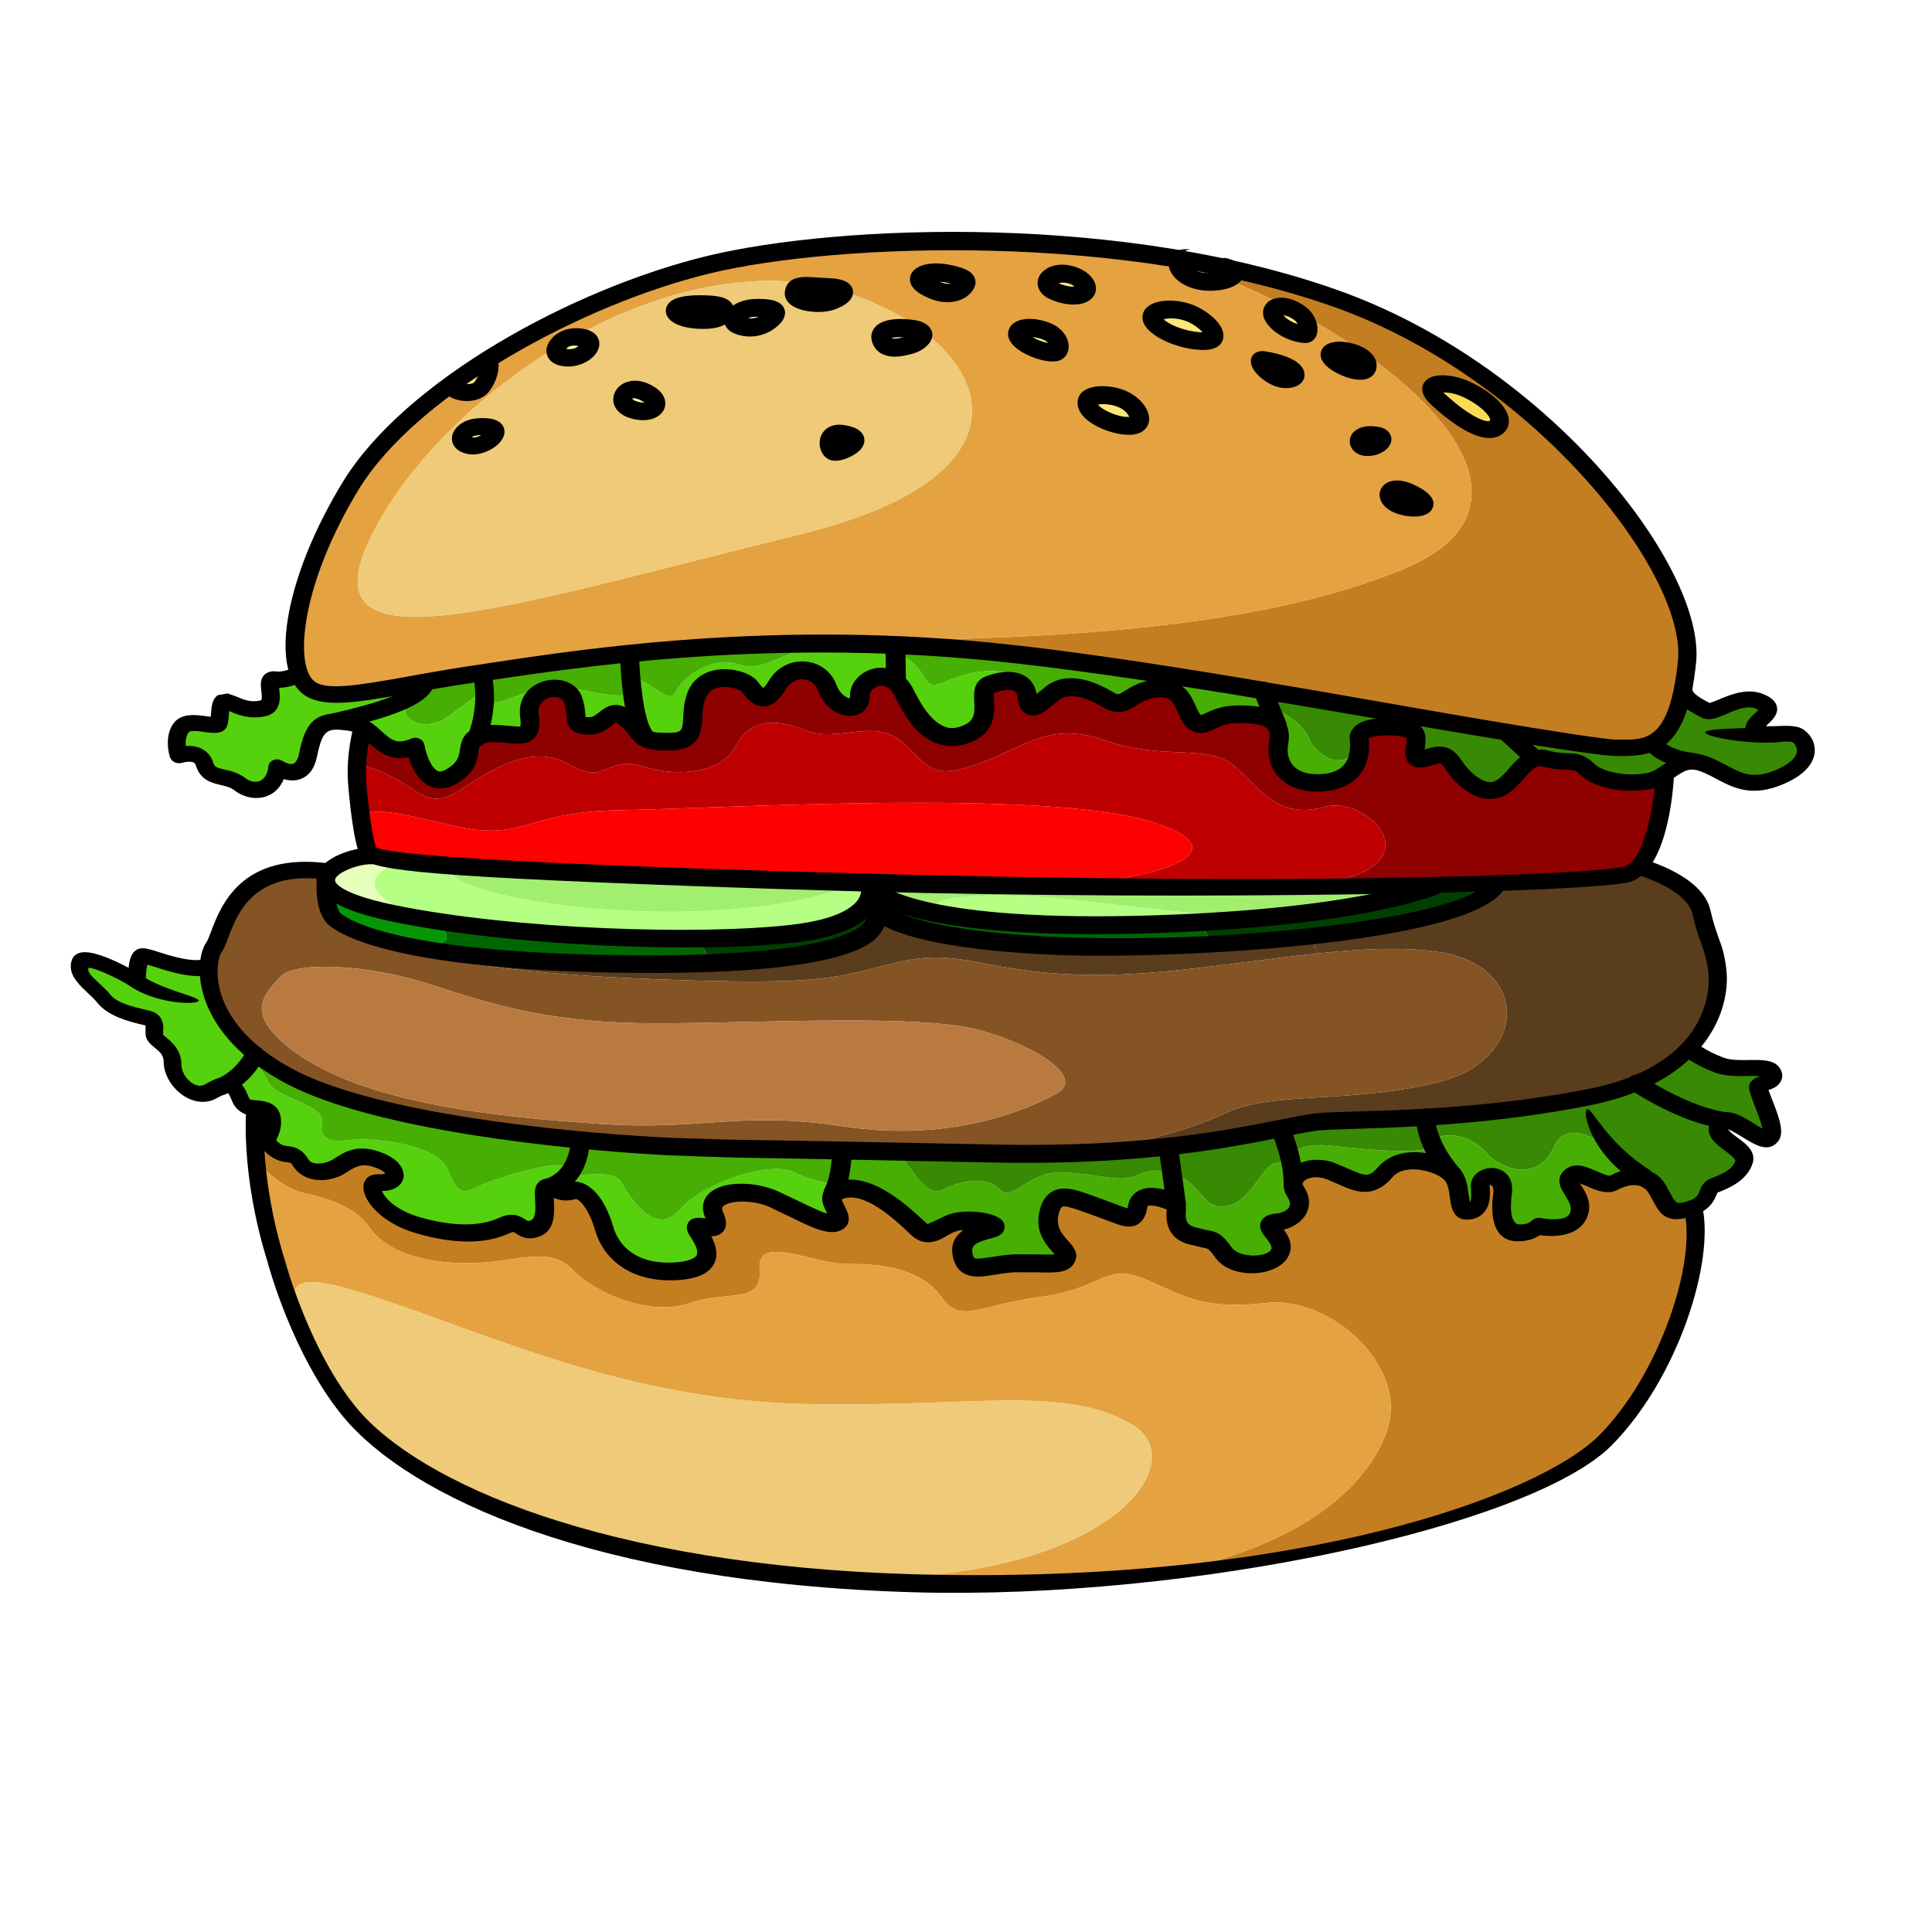<svg xmlns="http://www.w3.org/2000/svg" width="375" viewBox="0 0 375 375" height="375" version="1.0"><defs><clipPath id="a"><path d="M 32 128 L 352.734 128 L 352.734 156 L 32 156 Z M 32 128"/></clipPath><clipPath id="b"><path d="M 13.734 184 L 346 184 L 346 249 L 13.734 249 Z M 13.734 184"/></clipPath></defs><path fill="#5A3D1C" d="M 135.434 186.984 C 163.773 186.047 168.348 181.66 169.598 179.688 C 170.113 178.84 170.293 177.801 170.32 176.789 C 170.395 176.789 170.465 176.793 170.539 176.793 C 170.539 176.793 174.215 182.348 205.617 183.621 C 213.434 183.93 222.613 183.914 231.98 183.535 C 239.145 183.238 246.41 182.723 253.285 182 C 253.875 181.945 254.465 181.871 255.047 181.805 C 255.16 182.902 255.281 183.996 255.367 185.098 C 254.789 185.168 254.207 185.227 253.629 185.289 C 240.117 186.812 225.383 189.289 212.691 189.238 C 190.574 189.109 187.023 183.656 173.898 186.852 C 161.535 189.875 159.949 191.301 127.016 190.066 C 96.32 188.91 78.855 185.613 70.566 181.191 C 72.699 181.934 75.574 182.746 79.422 183.527 C 79.555 183.559 79.672 183.574 79.805 183.602 C 87.973 185.238 100.48 186.789 119.648 187.094 C 125.59 187.191 130.824 187.141 135.434 186.984 Z M 135.434 186.984"/><path fill="#5A3D1C" d="M 276.676 216.859 C 266.918 217.453 259.434 217.402 255.922 217.742 C 254.391 217.887 252.32 218.285 249.59 218.836 C 249.258 218.891 248.926 218.977 248.574 219.043 C 243.539 220.039 236.477 221.43 226.758 222.504 C 226.246 222.566 225.723 222.633 225.184 222.68 C 218.945 223.332 211.664 223.828 203.168 223.941 C 215.855 223.457 230.25 219.727 237.977 216.012 C 246.984 211.699 262.395 214.324 279.512 209.953 C 296.477 205.555 297.043 187.855 279.82 184.875 C 272.941 183.723 264.465 184.141 255.367 185.098 C 255.281 183.996 255.16 182.902 255.047 181.805 C 273.105 179.789 288.016 176.32 290.441 171.656 C 290.441 171.609 290.441 171.562 290.441 171.516 C 304.473 171.004 313.82 170.316 315.93 169.656 C 316.715 169.41 317.441 168.938 318.055 168.266 C 318.184 168.289 318.316 168.305 318.445 168.324 C 318.445 168.324 328.914 171.148 330.258 177.062 C 331.57 182.949 332.742 183.391 333.34 188.523 C 333.684 191.562 333.152 197.879 327.793 203.52 C 327.574 203.742 327.363 203.977 327.137 204.195 C 324.844 206.422 321.758 208.52 317.625 210.242 C 315.773 211.016 313.707 211.711 311.402 212.297 C 310.41 212.543 309.398 212.785 308.324 212.988 C 296.75 215.266 285.738 216.332 276.676 216.859 Z M 276.676 216.859"/><path fill="#845425" d="M 49.547 204.574 C 44.352 200.367 41.922 195.953 40.98 192.258 C 40.668 191.027 40.523 189.875 40.492 188.832 C 40.48 188.43 40.48 188.035 40.508 187.668 C 40.609 185.863 41.047 184.516 41.547 183.852 C 43.414 181.316 44.699 166.578 63.715 169.18 C 63.746 169.215 63.789 169.246 63.832 169.27 C 63.359 169.852 63.125 170.473 63.258 171.145 C 63.258 171.156 63.258 171.164 63.258 171.176 C 63.172 172.562 63.098 176.988 65.188 178.598 C 65.969 179.191 67.535 180.133 70.566 181.191 C 78.855 185.613 96.32 188.91 127.016 190.066 C 159.949 191.301 161.535 189.875 173.898 186.852 C 187.023 183.656 190.574 189.109 212.691 189.238 C 225.383 189.289 240.117 186.812 253.629 185.289 C 254.207 185.227 254.789 185.168 255.367 185.098 C 264.465 184.141 272.941 183.723 279.82 184.875 C 297.043 187.855 296.477 205.555 279.512 209.953 C 262.395 214.324 246.984 211.699 237.977 216.012 C 230.25 219.727 215.855 223.457 203.168 223.941 C 201.773 223.953 200.332 223.977 198.852 223.961 C 197.156 223.969 195.406 223.938 193.602 223.91 C 188.516 223.809 183.824 223.715 179.117 223.605 C 176.922 223.555 174.875 223.512 172.938 223.473 C 169.457 223.387 166.316 223.336 163.422 223.277 C 147.246 222.953 139.172 223.094 129.48 222.52 C 125.578 222.293 119.609 221.965 112.613 221.348 C 95.043 219.805 71.246 216.211 57.723 209.688 C 57.223 209.438 56.715 209.188 56.234 208.934 C 54.363 207.945 52.715 206.914 51.246 205.867 C 50.652 205.441 50.086 205.004 49.547 204.574 Z M 205.148 212.207 C 210.48 209.215 201.668 203.27 190.578 200.059 C 178.805 196.699 147.449 198.633 127.324 198.621 C 107.434 198.59 96.516 195.328 83.902 191.188 C 71.379 187.102 56.996 186.488 54.328 189.652 C 51.711 192.82 47.062 196.281 56.375 203.551 C 70.242 214.316 96.816 216.809 116.586 218.156 C 136.574 219.504 143.375 215.547 163.738 218.629 C 185.055 221.848 199.789 215.164 205.148 212.207 Z M 205.148 212.207"/><path fill="#BA7A3F" d="M 190.578 200.059 C 201.668 203.27 210.48 209.215 205.148 212.207 C 199.789 215.164 185.055 221.848 163.738 218.629 C 143.375 215.547 136.574 219.504 116.586 218.156 C 96.816 216.809 70.242 214.316 56.375 203.551 C 47.062 196.281 51.711 192.82 54.328 189.652 C 56.996 186.488 71.379 187.102 83.902 191.188 C 96.516 195.328 107.434 198.59 127.324 198.621 C 147.449 198.633 178.805 196.699 190.578 200.059 Z M 190.578 200.059"/><path fill="#8F0000" d="M 92.641 142.984 C 92.953 142.828 93.348 142.711 93.812 142.598 C 98.648 141.539 103.672 145.066 102.785 139.113 C 102.242 135.461 105.027 133.629 107.582 133.613 C 109.188 133.602 110.672 134.312 111.188 135.75 C 112.504 139.496 110.688 140.805 114.238 140.902 C 117.809 140.996 118.105 136.68 121.586 139.492 C 123.168 140.801 123.68 141.859 124.387 142.605 C 125.211 143.516 126.316 143.996 129.887 143.961 C 136.484 143.875 133.289 139.113 135.348 134.621 C 137.41 130.129 144.238 131.531 145.582 133.348 C 146.941 135.152 148.5 137.008 150.879 132.953 C 153.305 128.918 158.988 129.281 160.586 133.523 C 162.16 137.77 166.98 138.469 166.891 135.074 C 166.836 132.574 170.07 130.414 172.914 131.766 C 173.926 132.254 174.871 133.195 175.613 134.719 C 178.441 140.555 182.113 144.867 187.914 142.348 C 193.543 139.852 189.305 134.121 191.957 132.965 C 193.547 132.27 195.738 131.852 197.32 132.395 C 198.391 132.773 199.195 133.586 199.371 135.066 C 199.77 138.754 201.363 136.824 204.305 134.535 C 207.262 132.258 211.441 133.648 215.102 135.816 C 218.754 137.973 219.059 134.055 224.684 133.641 C 230.301 133.266 229.789 138.418 231.855 140.062 C 233.93 141.719 234.77 138.777 240.051 138.645 C 243.695 138.559 246.578 139.027 247.746 140.828 C 248.289 141.633 248.461 142.719 248.203 144.145 C 247.375 148.766 250.578 152.449 256.945 151.914 C 262.41 151.43 263.852 147.863 263.906 144.852 C 263.906 144.363 263.879 143.891 263.824 143.445 C 263.422 140.27 273.074 140.684 274.426 142.141 C 275.73 143.648 273.414 147.305 275.648 147.316 C 277.891 147.312 279.879 145.047 282.043 148.332 C 284.16 151.629 288.215 154.863 291.551 152.77 C 294.098 151.148 295.344 148.105 297.742 147.305 C 298.461 147.066 299.293 147.043 300.293 147.305 C 304.59 148.434 305.699 146.898 308.086 149.293 C 310.48 151.652 316.129 152.363 320.082 151.598 C 321.148 151.391 322.047 150.914 322.898 150.367 C 322.953 150.477 323.051 150.562 323.137 150.656 C 323.137 150.656 322.438 163.645 318.055 168.266 C 317.441 168.938 316.715 169.41 315.93 169.656 C 313.82 170.316 304.473 171.004 290.441 171.516 C 286.793 171.648 282.836 171.77 278.602 171.879 C 270.238 172.086 260.809 172.227 250.676 172.277 C 250.676 172.148 250.676 172.02 250.676 171.895 C 281.039 170.613 266.391 154.125 257.152 156.609 C 247.887 159.148 244.488 152.926 239.527 148.621 C 234.527 144.32 225.84 147.645 214.887 143.82 C 203.883 139.965 199.789 144.57 190.578 147.988 C 180.926 151.555 180.781 149.188 175.188 144.113 C 169.707 139.191 162.48 144.328 156.195 141.723 C 149.941 139.113 145.297 139.984 142.785 144.859 C 140.273 149.723 132.262 151.105 124.863 148.777 C 117.496 146.484 117.824 152.656 110.48 148.387 C 103.184 144.133 95.027 149.617 89.297 153.359 C 83.602 157.051 81.512 153.727 77.336 151.457 C 73.652 149.453 70.223 148.113 69.266 148.926 C 69.422 144.598 70.41 141.254 70.41 141.254 C 70.41 141.234 70.438 141.219 70.445 141.199 C 73.695 143.184 75.254 147.137 80.613 144.82 C 80.613 144.82 82.105 153.93 87.703 150.676 C 92.75 147.691 89.754 144.391 92.641 142.984 Z M 92.641 142.984"/><path fill="#BF0000" d="M 257.152 156.609 C 266.391 154.125 281.039 170.613 250.676 171.895 C 250.676 172.02 250.676 172.148 250.676 172.277 C 234.234 172.379 215.93 172.27 197.258 171.945 C 197.258 171.922 197.258 171.891 197.258 171.863 C 220.836 172.195 244.141 165.828 223.336 159.453 C 202.277 153.105 139.992 156.945 120.566 157.246 C 101.367 157.551 101.969 163.617 87.496 160.176 C 75.211 157.242 71.098 156.535 70.141 159.27 C 69.629 155.652 69.32 151.91 69.32 151.91 C 69.25 150.879 69.234 149.879 69.266 148.926 C 70.223 148.113 73.652 149.453 77.336 151.457 C 81.512 153.727 83.602 157.051 89.297 153.359 C 95.027 149.617 103.184 144.133 110.48 148.387 C 117.824 152.656 117.496 146.484 124.863 148.777 C 132.262 151.105 140.273 149.723 142.785 144.859 C 145.297 139.984 149.941 139.113 156.195 141.719 C 162.484 144.328 169.707 139.191 175.188 144.113 C 180.781 149.188 180.926 151.555 190.578 147.988 C 199.789 144.57 203.883 139.965 214.887 143.82 C 225.84 147.645 234.527 144.32 239.527 148.621 C 244.488 152.926 247.887 159.148 257.152 156.609 Z M 257.152 156.609"/><path fill="#F00" d="M 168.832 171.332 C 168.074 171.312 167.324 171.297 166.578 171.277 C 131.25 170.301 107.176 169.305 92.113 168.309 C 92.125 168.309 92.078 168.316 92.078 168.309 C 86.742 167.957 82.527 167.602 79.336 167.242 C 79.328 167.242 79.328 167.238 79.328 167.238 C 75.754 166.828 73.461 166.406 72.332 165.953 C 71.918 165.781 71.664 165.605 71.551 165.422 C 71.004 164.434 70.512 161.891 70.141 159.27 C 71.098 156.535 75.211 157.242 87.496 160.176 C 101.969 163.617 101.367 157.551 120.566 157.246 C 139.992 156.945 202.277 153.105 223.336 159.453 C 244.141 165.828 220.836 172.195 197.258 171.863 C 197.258 171.891 197.258 171.922 197.258 171.945 C 188.016 171.801 178.062 171.582 168.832 171.332 Z M 168.832 171.332"/><path fill="#003F00" d="M 169.902 173.438 C 169.902 173.438 170.352 175.035 170.32 176.789 C 170.293 177.801 170.113 178.84 169.598 179.688 C 168.348 181.66 163.773 186.047 135.434 186.984 C 138.293 185.809 137.449 183.484 132.418 182.25 C 140.871 182.238 148.473 181.863 154.156 181.195 C 167.898 179.547 169.219 174.648 169.051 172.406 C 169.07 172.406 169.09 172.406 169.113 172.406 C 169.113 172.406 169.344 172.723 170.078 173.219 C 170.016 173.289 169.961 173.363 169.902 173.438 Z M 169.902 173.438"/><path fill="#003F00" d="M 290.441 171.516 C 290.441 171.562 290.441 171.609 290.441 171.656 C 288.016 176.32 273.105 179.789 255.047 181.805 C 254.465 181.871 253.875 181.945 253.285 182 C 246.41 182.723 239.145 183.238 231.98 183.535 C 236.207 182.457 234.793 179.473 228.156 179.23 C 233.363 179.004 238.078 178.691 242.344 178.332 C 242.348 178.332 242.359 178.332 242.359 178.332 C 269.035 176.074 278.602 171.957 278.602 171.957 C 278.602 171.93 278.602 171.906 278.602 171.879 C 282.836 171.77 286.793 171.648 290.441 171.516 Z M 290.441 171.516"/><path fill="#006602" d="M 228.156 179.23 C 234.793 179.473 236.207 182.457 231.98 183.535 C 222.613 183.914 213.434 183.93 205.617 183.621 C 174.215 182.348 170.539 176.793 170.539 176.793 C 170.465 176.793 170.395 176.789 170.32 176.789 C 170.352 175.035 169.902 173.438 169.902 173.438 C 169.961 173.363 170.016 173.289 170.078 173.219 C 170.105 173.234 170.137 173.246 170.168 173.277 C 171.691 174.281 175.246 175.961 183.438 177.414 C 191.133 178.777 202.707 179.902 220.211 179.492 C 222.961 179.43 225.609 179.332 228.129 179.23 C 228.141 179.23 228.141 179.23 228.156 179.23 Z M 228.156 179.23"/><path fill="#006602" d="M 84.523 178.75 C 99.297 181.105 117.246 182.285 132.418 182.25 C 137.449 183.484 138.293 185.809 135.434 186.984 C 130.824 187.141 125.59 187.191 119.648 187.094 C 100.48 186.789 87.973 185.238 79.805 183.602 C 79.672 183.574 79.555 183.559 79.422 183.527 C 79.449 183.375 79.477 183.223 79.508 183.074 C 79.637 183.102 79.758 183.129 79.887 183.141 C 87.375 184.578 89.902 180.816 81.211 178.219 C 81.215 178.219 81.211 178.207 81.211 178.203 C 82.301 178.402 83.402 178.582 84.523 178.75 Z M 84.523 178.75"/><path fill="#049604" d="M 70.566 181.191 C 67.535 180.133 65.969 179.191 65.188 178.598 C 63.098 176.988 63.172 172.562 63.258 171.176 C 63.656 173.09 67.035 175.344 76.301 177.27 C 77.883 177.598 79.527 177.918 81.211 178.203 C 81.211 178.207 81.215 178.219 81.211 178.219 C 89.902 180.816 87.375 184.578 79.887 183.141 C 79.758 183.129 79.637 183.102 79.508 183.074 C 79.477 183.223 79.449 183.375 79.422 183.527 C 75.574 182.746 72.699 181.934 70.566 181.191 Z M 70.566 181.191"/><path fill="#A2EF70" d="M 278.602 171.879 C 278.602 171.906 278.602 171.93 278.602 171.957 C 278.602 171.957 269.035 176.074 242.359 178.332 C 242.359 178.332 242.348 178.332 242.344 178.332 C 242.344 178.211 242.32 178.09 242.32 177.969 C 242.32 177.969 237.645 178.164 211.75 175.059 C 185.41 171.922 176.836 175.441 183.453 177.332 C 183.453 177.359 183.438 177.387 183.438 177.414 C 175.246 175.961 171.691 174.281 170.168 173.277 C 170.137 173.246 170.105 173.234 170.078 173.219 C 169.344 172.723 169.113 172.406 169.113 172.406 C 169.09 172.406 169.07 172.406 169.051 172.406 C 169.023 171.883 168.891 171.5 168.832 171.332 C 178.062 171.582 188.016 171.801 197.258 171.945 C 215.93 172.27 234.234 172.379 250.676 172.277 C 260.809 172.227 270.238 172.086 278.602 171.879 Z M 278.602 171.879"/><path fill="#A2EF70" d="M 166.578 171.277 C 166.578 171.277 154 177.734 124.863 176.914 C 96.387 176.086 79.629 168.77 92.078 168.309 C 92.078 168.316 92.125 168.309 92.113 168.309 C 107.176 169.305 131.25 170.301 166.578 171.277 Z M 166.578 171.277"/><path fill="#B5FF85" d="M 228.129 179.23 C 225.609 179.332 222.961 179.43 220.211 179.492 C 202.707 179.902 191.133 178.777 183.438 177.414 C 183.438 177.387 183.453 177.359 183.453 177.332 C 176.836 175.441 185.41 171.922 211.75 175.059 C 237.645 178.164 242.32 177.969 242.32 177.969 C 242.32 178.09 242.344 178.211 242.344 178.332 C 238.078 178.691 233.363 179.004 228.156 179.23 C 228.141 179.23 228.141 179.23 228.129 179.23 Z M 228.129 179.23"/><path fill="#B5FF85" d="M 132.418 182.25 C 117.246 182.285 99.297 181.105 84.523 178.75 C 68.012 174.23 71.309 168.289 79.328 167.238 C 79.328 167.238 79.328 167.242 79.336 167.242 C 82.527 167.602 86.742 167.957 92.078 168.309 C 79.629 168.77 96.387 176.086 124.863 176.914 C 154 177.734 166.578 171.277 166.578 171.277 C 167.324 171.297 168.074 171.312 168.832 171.332 C 168.891 171.5 169.023 171.883 169.051 172.406 C 169.219 174.648 167.898 179.547 154.156 181.195 C 148.473 181.863 140.871 182.238 132.418 182.25 Z M 132.418 182.25"/><path fill="#E6FFBB" d="M 63.258 171.145 C 63.125 170.473 63.359 169.852 63.832 169.27 C 65.402 167.355 69.629 166.016 72.285 166.133 C 72.312 166.074 72.316 166.012 72.332 165.953 C 73.461 166.406 75.754 166.828 79.328 167.238 C 71.309 168.289 68.012 174.23 84.523 178.75 C 83.402 178.582 82.301 178.402 81.211 178.203 C 79.527 177.918 77.883 177.598 76.301 177.27 C 67.035 175.344 63.656 173.09 63.258 171.176 C 63.258 171.164 63.258 171.156 63.258 171.145 Z M 63.258 171.145"/><path fill="#55D10D" d="M 162.387 230.059 C 163.32 230.281 164.266 230.48 165.188 230.707 C 164.734 230.688 164.277 230.73 163.84 230.82 C 158.395 231.922 164.355 235.953 162.477 237.16 C 160.578 238.34 155.453 235.109 150.156 232.734 C 144.848 230.406 136.531 231.258 138.652 235.887 C 140.801 240.527 133.707 236.441 135.449 239.039 C 137.191 241.648 139.688 246.227 131.23 246.754 C 122.816 247.246 118.523 242.883 117.297 238.539 C 116.066 234.207 113.535 230.344 110.883 231.145 C 108.75 231.793 107.414 230.488 106.5 230.461 C 108.363 229.922 109.664 228.867 110.551 227.668 C 112.227 228.762 118.941 226.641 120.566 229.465 C 122.395 232.727 127.316 240.184 131.949 234.809 C 136.602 229.387 149.922 225.16 154.316 227.609 C 156.223 228.684 159.258 229.359 162.387 230.059 Z M 162.387 230.059"/><path fill="#55D10D" d="M 110.172 226.965 C 110.172 227.281 110.316 227.508 110.551 227.668 C 109.664 228.867 108.363 229.922 106.5 230.461 C 106.281 230.461 106.09 230.527 105.918 230.711 C 105.008 231.648 107.035 237.242 103.887 238.426 C 100.758 239.586 101.281 236.324 97.836 237.891 C 94.422 239.469 89.195 240.164 81.012 237.785 C 72.871 235.402 70.508 229.363 73.672 229.559 C 76.836 229.762 78.02 227.121 73.969 225.367 C 69.91 223.645 67.945 225.012 65.875 226.348 C 63.809 227.68 59.902 228.207 58.332 225.617 C 56.758 223.031 55.504 224.957 52.961 222.855 C 50.449 220.746 53.16 220.172 52.777 216.973 C 52.547 215.184 51.059 215.285 49.57 215.145 C 48.398 215.043 47.234 214.777 46.664 213.363 C 45.766 211.105 44.984 210.293 43.422 210.691 C 45.398 209.773 46.863 208.398 47.875 207.168 C 51.211 206.324 50.984 209.098 52.867 211.035 C 54.922 213.117 63.109 214.902 62.539 217.762 C 61.953 220.613 63.422 221.871 67.551 221.297 C 71.695 220.727 84.758 221.867 86.898 226.996 C 89 232.16 89.906 231.715 93.211 230.129 C 96.531 228.539 110.145 224.438 110.172 226.965 Z M 110.172 226.965"/><path fill="#55D10D" d="M 47.875 207.168 C 46.863 208.398 45.398 209.773 43.422 210.691 C 43.406 210.695 43.395 210.695 43.395 210.695 C 42.75 210.863 41.949 211.23 40.969 211.793 C 37.598 213.688 33.492 209.832 33.492 206.422 C 33.477 203.023 30.164 202.277 29.965 200.98 C 29.777 199.684 30.535 198.195 29.004 197.715 C 27.488 197.238 22.273 196.504 20.195 193.902 C 18.113 191.316 14.648 189.617 15.59 186.977 C 16.348 184.859 22.98 188.402 25.59 189.863 C 26.238 190.215 26.633 190.457 26.633 190.457 C 26.633 190.457 26.348 185.555 27.965 185.582 C 29.578 185.633 36.078 188.801 40.484 187.664 C 40.492 187.664 40.5 187.668 40.508 187.668 C 40.48 188.035 40.48 188.43 40.492 188.832 C 40.523 189.875 40.668 191.027 40.98 192.258 C 41.922 195.953 44.352 200.367 49.547 204.574 C 49.434 204.84 48.898 205.93 47.875 207.168 Z M 47.875 207.168"/><path fill="#47AF04" d="M 112.613 221.348 C 112.613 221.379 112.613 221.414 112.613 221.445 C 112.613 221.445 112.629 224.934 110.551 227.668 C 110.316 227.508 110.172 227.281 110.172 226.965 C 110.145 224.438 96.531 228.539 93.211 230.129 C 89.906 231.715 89 232.16 86.898 226.996 C 84.758 221.867 71.695 220.727 67.551 221.297 C 63.422 221.871 61.953 220.613 62.539 217.762 C 63.109 214.902 54.922 213.117 52.867 211.035 C 50.984 209.098 51.211 206.324 47.875 207.168 C 48.898 205.93 49.434 204.84 49.547 204.574 C 50.086 205.004 50.652 205.441 51.246 205.867 C 52.715 206.914 54.363 207.945 56.234 208.934 C 56.715 209.188 57.223 209.438 57.723 209.688 C 71.246 216.211 95.043 219.805 112.613 221.348 Z M 112.613 221.348"/><path fill="#47AF04" d="M 163.422 223.277 C 163.422 223.305 163.422 223.332 163.422 223.355 C 163.422 223.355 163.414 227.07 162.387 230.059 C 159.258 229.359 156.223 228.684 154.316 227.609 C 149.922 225.16 136.602 229.387 131.949 234.809 C 127.316 240.184 122.395 232.727 120.566 229.465 C 118.941 226.641 112.227 228.762 110.551 227.668 C 112.629 224.934 112.613 221.445 112.613 221.445 C 112.613 221.414 112.613 221.379 112.613 221.348 C 119.609 221.965 125.578 222.293 129.48 222.52 C 139.172 223.094 147.246 222.953 163.422 223.277 Z M 163.422 223.277"/><path fill="#47AF04" d="M 170.703 232.488 C 168.918 231.469 167.02 230.719 165.188 230.707 C 164.266 230.48 163.32 230.281 162.387 230.059 C 163.414 227.07 163.422 223.355 163.422 223.355 C 163.422 223.332 163.422 223.305 163.422 223.277 C 166.316 223.336 169.457 223.387 172.938 223.473 C 176.477 224.141 178.84 232.988 183.117 230.871 C 187.078 228.91 191.52 228.293 194.086 230.887 C 196.629 233.484 199.465 227.117 206.727 227.559 C 213.945 228.016 217.699 229.617 220.836 228.094 C 222.906 227.098 225.219 226.934 227.465 227.652 C 227.754 229.727 228.043 231.801 228.328 233.871 C 228.012 233.219 221.461 230.473 220.836 234.152 C 220.207 237.828 218.426 236.172 213.219 234.375 C 207.973 232.582 204.629 230.59 203.574 235.641 C 202.543 240.688 207.652 242.418 206.938 244.176 C 206.191 245.93 202.527 244.965 196.941 245.207 C 191.32 245.457 187.602 247.77 186.828 243.402 C 186.113 239.031 192.266 238.934 193.027 238.258 C 193.746 237.559 188.344 236.258 185.098 237.285 C 181.758 238.371 180.59 240.672 178.223 238.48 C 176.855 237.207 173.957 234.363 170.703 232.488 Z M 170.703 232.488"/><path fill="#47AF04" d="M 251.5 231.348 C 253.445 234.25 251.293 236.93 247.684 237.246 C 244.082 237.598 249.598 239.938 248.512 242.965 C 247.367 245.969 239.852 246.449 237.457 243.082 C 235.059 239.688 234.965 241.121 231.031 239.781 C 227.086 238.422 228.641 234.527 228.328 233.871 C 228.043 231.801 227.754 229.727 227.465 227.652 C 228.629 228.027 229.762 228.621 230.82 229.461 C 233.93 231.914 234.242 235.043 238.598 233.973 C 242.938 232.871 245.414 225.668 247.586 225.816 C 248.574 225.887 249.109 225 250.219 224.078 C 250.648 225.707 250.984 227.512 250.984 229.117 C 251.043 229.121 251.094 229.141 251.145 229.152 C 250.918 229.828 250.969 230.598 251.5 231.348 Z M 251.5 231.348"/><path fill="#388903" d="M 348.773 142.711 C 350.5 143.605 352.715 147.641 345.586 150.762 C 338.402 153.883 335.586 150.039 330.703 148.246 C 329.871 147.926 329.113 147.82 328.43 147.816 C 328.43 147.77 328.441 147.727 328.441 147.68 C 322.836 147.086 321.066 144.566 321.066 144.566 C 320.832 144.523 320.602 144.465 320.363 144.414 C 321.555 143.922 322.688 143.109 323.668 141.727 C 324.414 140.695 325.074 139.359 325.676 137.629 C 326.047 136.461 326.426 135.133 326.711 133.586 C 326.715 133.586 326.727 133.586 326.723 133.586 C 326.438 135.652 329.676 137.117 331.195 137.938 C 332.766 138.77 337.625 134.375 341.715 136.207 C 345.777 138.035 340.152 139.816 340.551 141.605 C 340.953 143.387 347.023 141.836 348.773 142.711 Z M 348.773 142.711"/><path fill="#388903" d="M 343.938 208.258 C 345.109 210.168 342.008 210.086 341.32 210.676 C 340.68 211.297 345.191 219.242 343.648 220.891 C 342.316 222.266 337.477 217.32 334.887 217.453 C 327.5 216.602 318.746 210.965 317.625 210.242 C 321.758 208.52 324.844 206.422 327.137 204.195 C 327.363 203.977 327.574 203.742 327.793 203.52 C 327.82 203.523 327.832 203.559 327.852 203.566 C 327.852 203.566 330.02 205.367 333.73 206.742 C 337.438 208.094 342.789 206.332 343.938 208.258 Z M 343.938 208.258"/><path fill="#388903" d="M 312.539 223.129 C 312.539 223.129 312.539 223.121 312.523 223.121 C 310.805 221.719 304.215 216.898 301.59 222.691 C 298.559 229.43 291.344 227.133 288.32 223.574 C 285.25 220.02 278.926 219.367 278.293 221.895 C 278.266 222.027 278.211 222.164 278.102 222.27 C 276.648 219.16 276.676 216.98 276.676 216.859 C 285.738 216.332 296.75 215.266 308.324 212.988 C 309.398 212.785 310.41 212.543 311.402 212.297 C 313.707 211.711 315.773 211.016 317.625 210.242 C 318.746 210.965 327.5 216.602 334.887 217.453 C 334.406 217.48 334.012 217.688 333.73 218.129 C 331.898 221.023 339.367 222.699 338.508 225.559 C 337.625 228.414 334.129 229.555 332.555 230.18 C 331.004 230.828 332.266 233.328 327.852 234.672 C 323.43 236.004 323.555 233.715 321.562 230.641 C 320.852 229.539 319.914 228.914 318.887 228.617 C 318.914 228.539 318.961 228.465 318.992 228.383 C 316.16 226.609 314.078 224.777 312.539 223.129 Z M 312.539 223.129"/><path fill="#C47E22" d="M 106.5 230.461 C 107.414 230.488 108.75 231.793 110.883 231.145 C 113.535 230.344 116.066 234.207 117.297 238.539 C 118.523 242.883 122.816 247.246 131.23 246.754 C 139.688 246.227 137.191 241.648 135.449 239.039 C 133.707 236.441 140.801 240.527 138.652 235.887 C 136.531 231.258 144.848 230.406 150.156 232.734 C 155.453 235.109 160.578 238.34 162.477 237.16 C 164.355 235.953 158.395 231.922 163.84 230.82 C 164.277 230.73 164.734 230.688 165.188 230.707 C 167.211 231.188 169.137 231.746 170.703 232.488 C 173.957 234.363 176.855 237.207 178.223 238.48 C 180.59 240.672 181.758 238.371 185.098 237.285 C 188.344 236.258 193.746 237.559 193.027 238.258 C 192.266 238.934 186.113 239.031 186.828 243.402 C 187.602 247.77 191.32 245.457 196.941 245.207 C 202.527 244.965 206.191 245.93 206.938 244.176 C 207.652 242.418 202.543 240.688 203.574 235.641 C 204.629 230.59 207.973 232.582 213.219 234.375 C 218.426 236.172 220.207 237.828 220.836 234.152 C 221.461 230.473 228.012 233.219 228.328 233.871 C 228.641 234.527 227.086 238.422 231.031 239.781 C 234.965 241.121 235.059 239.688 237.457 243.082 C 239.852 246.449 247.367 245.969 248.512 242.965 C 249.598 239.938 244.082 237.598 247.684 237.246 C 251.293 236.93 253.445 234.25 251.5 231.348 C 250.969 230.598 250.918 229.828 251.145 229.152 C 251.805 227.285 254.93 226.102 258.176 227.27 C 262.582 228.875 265.359 231.645 268.828 227.574 C 272.285 223.52 279.707 225.652 281.852 227.945 C 283.961 230.25 282.457 235.105 284.984 235.082 C 287.508 235.023 287.512 232.473 287.316 230.129 C 287.117 227.777 292.25 227.234 291.648 231.727 C 291.051 236.227 291.855 239.227 294.668 239.301 C 297.477 239.359 298.488 238 298.488 238 C 298.488 238 304.871 239.441 306.387 235.887 C 307.844 232.324 303.105 229.82 304.887 228.195 C 306.707 226.605 310.953 230.84 313.344 229.535 C 314.883 228.688 317.016 228.109 318.887 228.617 C 319.914 228.914 320.852 229.539 321.562 230.641 C 323.555 233.715 323.43 236.004 327.852 234.672 C 328.117 234.633 328.383 234.605 328.641 234.57 C 331.238 245.402 323.578 267.637 311.465 279.723 C 302.078 288.98 272.422 300.055 226.395 305.285 C 253.992 299.801 265.594 287.715 269.133 277.938 C 273.668 265.16 258.094 251.48 245.727 252.898 C 233.32 254.352 229.555 251.371 222.086 248.23 C 214.547 245.094 214.273 250.047 201.996 251.727 C 189.637 253.41 186.469 257.031 182.781 251.82 C 178.93 246.434 171.66 245.277 164.684 245.355 C 157.762 245.402 146.852 239.406 147.449 246.359 C 148.051 253.316 141.254 250.367 133.805 252.949 C 126.41 255.508 115.992 251.387 111.09 246.418 C 106.203 241.465 100.156 245.324 89.898 245.176 C 79.719 245.012 74.078 241.742 71.691 238.191 C 69.32 234.648 64.008 232.59 59.305 231.656 C 55.297 230.848 51.301 227.34 49.688 224.793 C 49.23 218.852 49.57 215.238 49.57 215.238 C 49.57 215.207 49.57 215.176 49.57 215.145 C 51.059 215.285 52.547 215.184 52.777 216.973 C 53.16 220.172 50.449 220.746 52.961 222.855 C 55.504 224.957 56.758 223.031 58.332 225.617 C 59.902 228.207 63.809 227.68 65.875 226.348 C 67.945 225.012 69.91 223.645 73.969 225.367 C 78.02 227.121 76.836 229.762 73.672 229.559 C 70.508 229.363 72.871 235.402 81.012 237.785 C 89.195 240.164 94.422 239.469 97.836 237.891 C 101.281 236.324 100.758 239.586 103.887 238.426 C 107.035 237.242 105.008 231.648 105.918 230.711 C 106.09 230.527 106.281 230.461 106.5 230.461 Z M 106.5 230.461"/><path fill="#388903" d="M 328.441 147.68 C 328.441 147.727 328.43 147.77 328.43 147.816 C 326.191 147.824 324.66 149.246 322.898 150.367 C 322.047 150.914 321.148 151.391 320.082 151.598 C 316.129 152.363 310.48 151.652 308.086 149.293 C 305.699 146.898 304.59 148.434 300.293 147.305 C 299.293 147.043 298.461 147.066 297.742 147.305 C 297.684 147.184 297.641 147.062 297.586 146.945 C 295.875 145.391 294.172 143.824 292.457 142.254 C 292.484 142.215 292.48 142.16 292.48 142.113 C 304.051 144.012 312.094 145.176 313.848 145.164 C 314.348 145.16 314.855 145.168 315.355 145.16 C 317.055 145.156 318.781 145.082 320.363 144.414 C 320.602 144.465 320.832 144.523 321.066 144.566 C 321.066 144.566 322.836 147.086 328.441 147.68 Z M 328.441 147.68"/><path fill="#C47E22" d="M 245.145 134.055 C 242.355 133.586 239.551 133.113 236.746 132.652 C 221.137 130.098 205.457 127.781 192.172 126.473 C 186.375 125.906 180.223 125.512 174.543 125.254 C 171.723 125.137 168.973 125.039 166.262 124.992 C 164.582 124.836 163.059 124.836 161.652 124.941 C 157.012 124.906 152.516 124.969 148.188 125.125 C 148.188 125.047 148.172 124.965 148.172 124.883 C 175.078 123.559 234.867 126.277 272.902 110.234 C 298.645 99.242 282.035 77.047 252.492 60.977 C 252.43 60.918 252.383 60.863 252.32 60.832 C 251.484 60.234 250.703 59.836 249.984 59.641 C 246.188 57.684 242.199 55.852 238.062 54.203 C 239.812 53.543 240.32 52.457 237.766 51.781 C 237.766 51.754 237.777 51.73 237.777 51.703 C 245.668 53.508 253.336 55.746 260.543 58.398 C 299.734 72.883 329.117 110.617 327.465 128.316 C 327.266 130.301 327.023 132.051 326.711 133.586 C 326.426 135.133 326.047 136.461 325.676 137.629 C 325.074 139.359 324.414 140.695 323.668 141.727 C 322.688 143.109 321.555 143.922 320.363 144.414 C 318.781 145.082 317.055 145.156 315.355 145.16 C 314.855 145.168 314.348 145.16 313.848 145.164 C 312.094 145.176 304.051 144.012 292.48 142.113 C 291.504 141.945 290.488 141.777 289.461 141.609 C 277.152 139.578 261.445 136.793 245.145 134.055 Z M 290.234 83.047 C 292.637 81.465 289.434 77.82 284.781 75.637 C 280.547 73.656 275.641 74.309 279.004 77.398 C 282.34 80.492 287.801 84.594 290.234 83.047 Z M 290.234 83.047"/><path fill="#47AF04" d="M 318.992 228.383 C 318.961 228.465 318.914 228.539 318.887 228.617 C 317.016 228.109 314.883 228.688 313.344 229.535 C 310.953 230.84 306.707 226.605 304.887 228.195 C 303.105 229.82 307.844 232.324 306.387 235.887 C 304.871 239.441 298.488 238 298.488 238 C 298.488 238 297.477 239.359 294.668 239.301 C 291.855 239.227 291.051 236.227 291.648 231.727 C 292.25 227.234 287.117 227.773 287.316 230.129 C 287.512 232.473 287.508 235.023 284.984 235.082 C 282.457 235.105 283.961 230.25 281.852 227.945 C 280.047 225.887 278.848 223.953 278.102 222.27 C 278.211 222.164 278.266 222.027 278.293 221.895 C 278.926 219.367 285.25 220.02 288.32 223.574 C 291.344 227.133 298.559 229.43 301.59 222.691 C 304.215 216.898 310.805 221.719 312.523 223.121 C 312.539 223.121 312.539 223.129 312.539 223.129 C 314.078 224.777 316.16 226.609 318.992 228.383 Z M 318.992 228.383"/><path fill="#388903" d="M 297.586 146.945 C 297.641 147.062 297.684 147.184 297.742 147.305 C 295.344 148.105 294.098 151.148 291.551 152.77 C 288.215 154.863 284.16 151.629 282.043 148.332 C 279.879 145.047 277.891 147.312 275.648 147.316 C 273.414 147.305 275.73 143.648 274.426 142.141 C 273.074 140.684 263.422 140.27 263.824 143.445 C 263.879 143.891 263.906 144.363 263.906 144.852 C 263.602 144.848 263.301 144.84 262.996 144.836 C 262.055 149.59 255.93 147.594 254.074 143.352 C 252.242 139.18 247.754 138.484 245.84 135.746 C 245.609 135.184 245.379 134.621 245.145 134.055 C 261.445 136.793 277.152 139.578 289.461 141.609 C 290.488 141.777 291.504 141.945 292.48 142.113 C 292.48 142.16 292.484 142.215 292.457 142.254 C 294.172 143.824 295.875 145.391 297.586 146.945 Z M 297.586 146.945"/><path fill="#FCDB54" d="M 284.781 75.637 C 289.434 77.82 292.637 81.465 290.234 83.047 C 287.801 84.594 282.34 80.492 279.004 77.398 C 275.641 74.309 280.547 73.656 284.781 75.637 Z M 284.781 75.637"/><path fill="#47AF04" d="M 278.102 222.27 C 278.848 223.953 280.047 225.887 281.852 227.945 C 279.707 225.652 272.285 223.52 268.828 227.574 C 265.359 231.645 262.582 228.875 258.176 227.27 C 254.93 226.102 251.805 227.285 251.145 229.152 C 251.094 229.141 251.043 229.121 250.984 229.117 C 250.984 227.512 250.648 225.707 250.219 224.078 C 251.535 222.992 253.688 221.91 258.387 222.383 C 266.516 223.23 276.508 224.273 278.102 222.27 Z M 278.102 222.27"/><path fill="#388903" d="M 276.676 216.859 C 276.676 216.98 276.648 219.16 278.102 222.27 C 276.508 224.273 266.516 223.23 258.387 222.383 C 253.688 221.91 251.535 222.992 250.219 224.078 C 249.531 221.422 248.613 219.246 248.613 219.246 C 248.586 219.18 248.574 219.109 248.574 219.043 C 248.926 218.977 249.258 218.891 249.59 218.836 C 252.32 218.285 254.391 217.887 255.922 217.742 C 259.434 217.402 266.918 217.453 276.676 216.859 Z M 276.676 216.859"/><path fill="#FFE678" d="M 273.516 95.48 C 279.105 98.008 275.453 99.363 271.789 98.16 C 268.121 96.938 269.363 93.633 273.516 95.48 Z M 273.516 95.48"/><path fill="#E5A241" d="M 252.492 60.977 C 282.035 77.047 298.645 99.242 272.902 110.234 C 234.867 126.277 175.078 123.559 148.172 124.883 C 148.172 124.965 148.188 125.047 148.188 125.125 C 143.543 125.273 139.074 125.52 134.816 125.805 C 130.742 126.098 126.844 126.434 123.141 126.801 C 122.812 126.844 122.48 126.867 122.148 126.902 C 112.727 127.855 104.617 128.973 98.156 129.922 C 97.117 130.078 96.117 130.215 95.16 130.352 C 94.621 130.43 94.078 130.516 93.559 130.594 C 93.031 130.684 92.512 130.746 92.004 130.824 C 88.566 131.328 85.387 131.863 82.477 132.379 C 76.16 133.488 71.078 134.461 67.219 134.742 C 63.867 134.969 61.434 134.664 59.895 133.465 C 59.094 132.828 58.488 131.93 58.027 130.797 C 57.969 130.633 57.898 130.469 57.84 130.301 C 55.59 123.402 59.129 108.938 68.141 94.176 C 72.305 87.355 79.332 80.645 87.895 74.473 C 87.023 75.871 91.703 77.156 93.414 75.168 C 95.18 73.109 95.395 69.727 94.309 70.148 C 107.387 61.832 122.953 54.91 137.512 51.375 C 156.367 46.824 188.723 43.969 219.547 48.324 C 222.648 49.039 225.734 49.895 228.766 50.867 C 228.367 51.945 229.664 53.797 232.59 54.484 C 234.578 54.949 236.691 54.699 238.062 54.203 C 242.199 55.852 246.188 57.684 249.984 59.641 C 247.695 59.043 246.227 60.301 247.484 61.973 C 249.16 64.16 252.531 64.996 253.355 64.859 C 254.145 64.738 254.16 62.363 252.492 60.977 Z M 271.789 98.16 C 275.453 99.363 279.105 98.008 273.516 95.48 C 269.363 93.633 268.121 96.938 271.789 98.16 Z M 265.246 86.828 C 267.602 86.879 269.18 84.906 267.602 84.566 C 263.309 83.637 262.902 86.773 265.246 86.828 Z M 265.359 71.012 C 265.645 68.332 258.52 67.035 258.176 68.883 C 257.945 70.445 265.043 73.684 265.359 71.012 Z M 249.23 73.621 C 252.223 73.812 252.941 71.121 245.418 69.879 C 243.164 69.508 246.25 73.414 249.23 73.621 Z M 235.492 65.547 C 236.207 64.055 233.316 61.781 231.234 60.891 C 226.957 59.07 221.359 60.453 224.582 63.211 C 227.812 65.961 234.75 67.016 235.492 65.547 Z M 219.168 82.664 C 222.398 82.578 221.348 79.594 218.746 77.938 C 216.129 76.305 211.664 76.332 211.121 77.758 C 210.266 80.145 215.93 82.73 219.168 82.664 Z M 210.594 56.598 C 211.516 55.461 209.652 53.574 207.141 53.188 C 203.586 52.656 202.004 55.328 204.52 56.477 C 207.047 57.609 209.645 57.715 210.594 56.598 Z M 205.148 68.203 C 205.984 67.441 205.559 65.227 203.043 64.266 C 199.242 62.859 196.309 64.008 198.105 65.887 C 199.887 67.777 204.285 68.926 205.148 68.203 Z M 186.828 55.82 C 188.113 54.477 187.371 53.773 183.781 53.082 C 179.652 52.301 176.895 53.887 179.789 55.598 C 182.957 57.445 185.523 57.164 186.828 55.82 Z M 155.668 103.617 C 205.352 91.355 191.16 64.973 163.66 56.641 C 163.574 56.176 162.715 55.812 160.801 55.73 C 160.535 55.715 160.289 55.703 160.035 55.691 C 155.957 54.785 151.668 54.371 147.352 54.543 C 134.723 55.086 122.438 59.309 111.457 65.402 C 109.75 65.453 108.43 66.414 108.031 67.375 C 90.984 77.742 77.5 92.195 71.492 105.234 C 59.883 130.715 98.547 117.633 155.668 103.617 Z M 155.668 103.617"/><path fill="#E5A241" d="M 245.727 252.898 C 258.094 251.48 273.668 265.16 269.133 277.938 C 265.594 287.715 253.992 299.801 226.395 305.285 C 211.934 306.93 195.793 307.828 177.461 307.316 C 169.402 307.098 162.004 306.559 155.145 305.832 C 213.105 310.027 232.488 284.348 219.895 276.598 C 206.617 268.605 188.012 273.309 155.883 272.52 C 125.156 271.742 100.992 261.656 80.02 254.234 C 59.23 246.891 55.23 246.852 57.547 255.438 C 57.465 255.453 57.383 255.461 57.301 255.477 C 54.832 249.387 53.594 244.742 53.594 244.742 C 51.125 236.867 50.102 229.945 49.688 224.793 C 51.301 227.34 55.297 230.848 59.305 231.656 C 64.008 232.59 69.32 234.648 71.691 238.191 C 74.078 241.742 79.719 245.012 89.898 245.176 C 100.156 245.324 106.203 241.465 111.09 246.418 C 115.992 251.387 126.41 255.508 133.805 252.949 C 141.254 250.367 148.051 253.316 147.449 246.359 C 146.852 239.406 157.762 245.402 164.684 245.355 C 171.66 245.277 178.93 246.434 182.781 251.82 C 186.469 257.031 189.637 253.41 201.996 251.727 C 214.273 250.047 214.547 245.094 222.086 248.23 C 229.555 251.371 233.32 254.352 245.727 252.898 Z M 245.727 252.898"/><path fill="#FFE678" d="M 267.602 84.566 C 269.18 84.906 267.602 86.879 265.246 86.828 C 262.902 86.773 263.309 83.637 267.602 84.566 Z M 267.602 84.566"/><path fill="#FFE678" d="M 258.176 68.883 C 258.52 67.035 265.645 68.332 265.359 71.012 C 265.043 73.684 257.945 70.445 258.176 68.883 Z M 258.176 68.883"/><path fill="#47AF04" d="M 262.996 144.836 C 263.301 144.836 263.602 144.848 263.906 144.852 C 263.852 147.863 262.41 151.43 256.945 151.914 C 250.578 152.449 247.375 148.766 248.203 144.145 C 248.461 142.719 248.289 141.633 247.746 140.828 C 247.801 140.805 247.84 140.762 247.895 140.738 C 247.207 139.074 246.523 137.41 245.84 135.746 C 247.754 138.484 252.242 139.18 254.074 143.352 C 255.93 147.594 262.055 149.59 262.996 144.836 Z M 262.996 144.836"/><path fill="#FFE678" d="M 252.492 60.977 C 254.16 62.363 254.145 64.738 253.355 64.859 C 252.531 64.996 249.16 64.16 247.484 61.973 C 246.227 60.301 247.695 59.043 249.984 59.641 C 250.84 60.074 251.66 60.527 252.492 60.977 Z M 252.492 60.977"/><path fill="#388903" d="M 248.613 219.246 C 248.613 219.246 249.531 221.422 250.219 224.078 C 249.109 225 248.574 225.887 247.586 225.816 C 245.414 225.668 242.938 232.871 238.598 233.973 C 234.242 235.043 233.93 231.914 230.82 229.461 C 229.762 228.621 228.629 228.027 227.465 227.652 C 227.238 225.977 226.996 224.305 226.77 222.629 C 226.77 222.586 226.758 222.543 226.758 222.504 C 236.477 221.43 243.539 220.039 248.574 219.043 C 248.574 219.109 248.586 219.18 248.613 219.246 Z M 248.613 219.246"/><path fill="#FFE678" d="M 245.418 69.879 C 252.941 71.121 252.223 73.812 249.23 73.621 C 246.25 73.414 243.164 69.508 245.418 69.879 Z M 245.418 69.879"/><path fill="#47AF04" d="M 173.824 126.641 C 172.387 126.043 170.551 125.539 168.16 125.203 C 167.504 125.109 166.871 125.043 166.262 124.992 C 168.973 125.039 171.723 125.137 174.543 125.254 C 180.223 125.512 186.375 125.906 192.172 126.473 C 205.457 127.781 221.137 130.098 236.746 132.652 C 239.551 133.113 242.355 133.586 245.145 134.055 C 245.379 134.621 245.609 135.184 245.84 135.746 C 246.523 137.41 247.207 139.074 247.895 140.738 C 247.84 140.762 247.801 140.805 247.746 140.828 C 246.578 139.027 243.695 138.559 240.051 138.645 C 234.77 138.777 233.93 141.719 231.855 140.062 C 229.789 138.418 230.301 133.266 224.684 133.641 C 219.059 134.055 218.754 137.973 215.102 135.816 C 211.441 133.648 207.262 132.258 204.305 134.535 C 201.363 136.824 199.77 138.754 199.371 135.066 C 199.195 133.586 198.391 132.773 197.32 132.395 C 197.613 132.375 197.91 132.359 198.207 132.344 C 195.98 129.715 190.289 129.426 183.781 132.23 C 177.957 134.738 181.316 129.754 173.824 126.641 Z M 173.824 126.641"/><path fill="#FCDB54" d="M 237.766 51.781 C 240.32 52.457 239.812 53.543 238.062 54.203 C 235.027 52.992 231.918 51.855 228.766 50.867 C 228.938 50.418 229.414 50.113 230.188 50.094 C 232.742 50.582 235.266 51.109 237.777 51.703 C 237.777 51.73 237.766 51.754 237.766 51.781 Z M 237.766 51.781"/><path fill="#FFE678" d="M 231.234 60.891 C 233.316 61.781 236.207 64.055 235.492 65.547 C 234.75 67.016 227.812 65.961 224.582 63.211 C 221.359 60.453 226.957 59.07 231.234 60.891 Z M 231.234 60.891"/><path fill="#FFE678" d="M 238.062 54.203 C 236.691 54.699 234.578 54.949 232.59 54.484 C 229.664 53.797 228.367 51.945 228.766 50.867 C 231.918 51.855 235.027 52.992 238.062 54.203 Z M 238.062 54.203"/><path fill="#388903" d="M 226.77 222.629 C 226.996 224.305 227.238 225.977 227.465 227.652 C 225.219 226.934 222.906 227.098 220.836 228.094 C 217.699 229.617 213.945 228.016 206.727 227.559 C 199.465 227.117 196.629 233.484 194.086 230.887 C 191.52 228.293 187.078 228.91 183.117 230.871 C 178.84 232.988 176.477 224.141 172.938 223.473 C 174.875 223.512 176.922 223.555 179.117 223.605 C 183.824 223.715 188.516 223.809 193.602 223.91 C 195.406 223.938 197.156 223.969 198.852 223.961 C 200.254 224.012 201.707 223.996 203.168 223.941 C 211.664 223.828 218.945 223.332 225.184 222.68 C 225.723 222.633 226.246 222.566 226.758 222.504 C 226.758 222.543 226.77 222.586 226.77 222.629 Z M 226.77 222.629"/><path fill="#EFCA78" d="M 219.895 276.598 C 232.488 284.348 213.105 310.027 155.145 305.832 C 98.988 299.855 76.75 284.719 68 274.23 C 63.234 268.512 59.684 261.309 57.301 255.477 C 57.383 255.461 57.465 255.453 57.547 255.438 C 55.23 246.852 59.23 246.891 80.02 254.234 C 100.992 261.656 125.156 271.742 155.883 272.52 C 188.012 273.309 206.617 268.605 219.895 276.598 Z M 219.895 276.598"/><path fill="#FFE678" d="M 218.746 77.938 C 221.348 79.594 222.398 82.578 219.168 82.664 C 215.93 82.73 210.266 80.145 211.121 77.758 C 211.664 76.332 216.129 76.305 218.746 77.938 Z M 218.746 77.938"/><path fill="#FFE678" d="M 207.141 53.188 C 209.652 53.574 211.516 55.461 210.594 56.598 C 209.645 57.715 207.047 57.609 204.52 56.477 C 202.004 55.328 203.586 52.656 207.141 53.188 Z M 207.141 53.188"/><path fill="#FFE678" d="M 203.043 64.266 C 205.559 65.227 205.984 67.441 205.148 68.203 C 204.285 68.926 199.887 67.777 198.105 65.887 C 196.309 64.008 199.242 62.859 203.043 64.266 Z M 203.043 64.266"/><path fill="#55D10D" d="M 198.207 132.344 C 197.91 132.359 197.613 132.375 197.32 132.395 C 195.738 131.852 193.547 132.27 191.957 132.965 C 189.305 134.121 193.543 139.852 187.914 142.348 C 182.113 144.867 178.441 140.555 175.613 134.719 C 174.871 133.195 173.926 132.254 172.914 131.766 C 173.242 131.742 173.57 131.723 173.898 131.699 C 173.875 130.012 173.852 128.324 173.824 126.641 C 181.316 129.754 177.957 134.738 183.781 132.23 C 190.289 129.426 195.98 129.715 198.207 132.344 Z M 198.207 132.344"/><path fill="#FFE678" d="M 183.781 53.082 C 187.371 53.773 188.113 54.477 186.828 55.82 C 185.523 57.164 182.957 57.445 179.789 55.598 C 176.895 53.887 179.652 52.301 183.781 53.082 Z M 183.781 53.082"/><path fill="#FFFFA3" d="M 177.133 63.84 C 180.379 64.34 178.445 66.449 176.703 66.949 C 174.965 67.43 171.871 68.234 171.125 65.914 C 170.383 63.598 174.363 63.418 177.133 63.84 Z M 177.133 63.84"/><path fill="#55D10D" d="M 173.824 126.641 C 173.852 128.324 173.875 130.012 173.898 131.699 C 173.57 131.723 173.242 131.742 172.914 131.766 C 170.07 130.414 166.836 132.574 166.891 135.074 C 166.98 138.469 162.16 137.77 160.586 133.523 C 158.988 129.281 153.305 128.918 150.879 132.953 C 148.5 137.008 146.941 135.152 145.582 133.348 C 144.238 131.531 137.41 130.129 135.348 134.621 C 133.289 139.113 136.484 143.875 129.887 143.961 C 126.316 143.996 125.211 143.516 124.387 142.605 C 124.543 142.57 124.707 142.547 124.863 142.527 C 123.754 140.863 123.086 137.383 122.715 134.172 C 122.914 133.91 123.023 133.578 123.023 133.16 C 123.023 128.902 129.766 137.391 131.023 134.547 C 132.277 131.688 137.816 127.074 143.715 129.035 C 148.617 130.656 152.453 125.613 161.652 124.941 C 163.168 124.941 164.707 124.961 166.262 124.992 C 166.871 125.043 167.504 125.109 168.16 125.203 C 170.551 125.539 172.387 126.043 173.824 126.641 Z M 173.824 126.641"/><path fill="#EFCA78" d="M 163.66 56.641 C 191.16 64.973 205.352 91.355 155.668 103.617 C 98.547 117.633 59.883 130.715 71.492 105.234 C 77.5 92.195 90.984 77.742 108.031 67.375 C 107.629 68.332 108.105 69.297 109.969 69.445 C 113.836 69.742 116.988 65.52 111.699 65.398 C 111.613 65.391 111.543 65.398 111.457 65.402 C 122.438 59.309 134.723 55.086 147.352 54.543 C 151.668 54.371 155.957 54.785 160.035 55.691 C 156.27 55.48 154.5 55.051 154.215 56.695 C 153.898 58.582 158.914 59.352 161.43 58.43 C 162.828 57.922 163.832 57.199 163.66 56.641 Z M 176.703 66.949 C 178.445 66.449 180.379 64.34 177.133 63.84 C 174.363 63.418 170.383 63.598 171.125 65.914 C 171.871 68.234 174.965 67.43 176.703 66.949 Z M 161.742 87.605 C 162.898 88.262 169.43 85.016 163.32 84.207 C 160.461 83.848 160.59 86.949 161.742 87.605 Z M 150.156 61.547 C 151.48 59.945 148.797 59.684 146.414 59.77 C 143.082 59.914 140.926 62.293 143.617 63.238 C 146.305 64.191 148.789 63.137 150.156 61.547 Z M 140.203 61.191 C 141.23 59.801 140.203 59.176 136.895 59.055 C 132.949 58.91 129.906 59.508 131.543 60.953 C 133.211 62.367 139.129 62.547 140.203 61.191 Z M 122.922 79.531 C 126.926 80.75 128.863 78.309 125.789 76.457 C 121.238 73.75 118.941 78.285 122.922 79.531 Z M 91.305 86.508 C 94.422 87.051 99.551 82.461 92.812 82.84 C 89.43 83.039 88.195 85.926 91.305 86.508 Z M 91.305 86.508"/><path fill="#FFFFA3" d="M 163.66 56.641 C 163.832 57.199 162.828 57.922 161.43 58.43 C 158.914 59.352 153.898 58.582 154.215 56.695 C 154.5 55.051 156.27 55.48 160.035 55.691 C 161.27 55.957 162.477 56.277 163.66 56.641 Z M 163.66 56.641"/><path fill="#FFFFA3" d="M 163.32 84.207 C 169.43 85.016 162.898 88.262 161.742 87.605 C 160.59 86.949 160.461 83.848 163.32 84.207 Z M 163.32 84.207"/><path fill="#FFE678" d="M 163.66 56.641 C 162.477 56.277 161.27 55.957 160.035 55.691 C 160.289 55.703 160.535 55.715 160.801 55.73 C 162.715 55.812 163.574 56.176 163.66 56.641 Z M 163.66 56.641"/><path fill="#47AF04" d="M 148.188 125.125 C 152.516 124.969 157.012 124.906 161.652 124.941 C 152.453 125.613 148.617 130.656 143.715 129.035 C 137.816 127.074 132.277 131.688 131.023 134.547 C 129.766 137.391 123.023 128.902 123.023 133.16 C 123.023 133.578 122.914 133.91 122.715 134.172 C 122.285 130.609 122.199 127.402 122.199 127.402 C 122.172 127.234 122.18 127.066 122.148 126.902 C 122.48 126.867 122.812 126.844 123.141 126.801 C 126.844 126.434 130.742 126.098 134.816 125.805 C 139.074 125.52 143.543 125.273 148.188 125.125 Z M 148.188 125.125"/><path fill="#FFFFA3" d="M 146.414 59.77 C 148.797 59.684 151.48 59.945 150.156 61.547 C 148.789 63.137 146.305 64.191 143.617 63.238 C 140.926 62.293 143.082 59.914 146.414 59.77 Z M 146.414 59.77"/><path fill="#FFFFA3" d="M 136.895 59.055 C 140.203 59.176 141.23 59.801 140.203 61.191 C 139.129 62.547 133.211 62.367 131.543 60.953 C 129.906 59.508 132.949 58.91 136.895 59.055 Z M 136.895 59.055"/><path fill="#FFFFA3" d="M 125.789 76.457 C 128.863 78.309 126.926 80.75 122.922 79.531 C 118.941 78.285 121.238 73.75 125.789 76.457 Z M 125.789 76.457"/><path fill="#55D10D" d="M 124.863 142.527 C 124.707 142.547 124.543 142.57 124.387 142.605 C 123.68 141.859 123.168 140.801 121.586 139.492 C 118.105 136.68 117.809 140.996 114.238 140.902 C 110.688 140.805 112.504 139.496 111.188 135.75 C 110.672 134.312 109.188 133.602 107.582 133.613 C 107.582 133.484 107.57 133.355 107.57 133.23 C 112.125 133.203 120.949 136.488 122.715 134.172 C 123.086 137.383 123.754 140.863 124.863 142.527 Z M 124.863 142.527"/><path fill="#47AF04" d="M 122.199 127.402 C 122.199 127.402 122.285 130.609 122.715 134.172 C 120.949 136.488 112.125 133.203 107.57 133.23 C 107.422 133.234 107.266 133.23 107.129 133.246 C 102.566 133.547 95.625 137.707 94.039 136.367 C 94.125 134.699 94.035 132.828 93.609 130.906 C 93.609 130.801 93.586 130.695 93.559 130.594 C 94.078 130.516 94.621 130.43 95.16 130.352 C 96.117 130.215 97.117 130.078 98.156 129.922 C 104.617 128.973 112.723 127.855 122.148 126.902 C 122.18 127.066 122.172 127.234 122.199 127.402 Z M 122.199 127.402"/><path fill="#FFFFA3" d="M 111.699 65.398 C 116.988 65.52 113.836 69.742 109.969 69.445 C 108.105 69.297 107.629 68.332 108.031 67.375 C 109.152 66.695 110.301 66.039 111.457 65.402 C 111.543 65.398 111.613 65.391 111.699 65.398 Z M 111.699 65.398"/><path fill="#FFE678" d="M 108.031 67.375 C 108.43 66.414 109.75 65.453 111.457 65.402 C 110.301 66.039 109.152 66.695 108.031 67.375 Z M 108.031 67.375"/><path fill="#55D10D" d="M 107.57 133.23 C 107.57 133.355 107.582 133.484 107.582 133.613 C 105.027 133.629 102.242 135.461 102.785 139.113 C 103.672 145.066 98.648 141.539 93.812 142.598 C 93.348 142.711 92.953 142.828 92.641 142.984 C 92.984 142.117 93.84 139.59 94.039 136.367 C 95.625 137.707 102.566 133.547 107.129 133.246 C 107.266 133.23 107.422 133.234 107.57 133.23 Z M 107.57 133.23"/><path fill="#FFE678" d="M 94.137 70.25 C 94.199 70.211 94.254 70.168 94.309 70.148 C 95.395 69.727 95.18 73.109 93.414 75.168 C 91.703 77.156 87.023 75.871 87.895 74.473 C 89.895 73.02 91.988 71.625 94.137 70.25 Z M 94.137 70.25"/><path fill="#47AF04" d="M 93.609 130.906 C 94.035 132.828 94.125 134.699 94.039 136.367 C 93.949 136.301 93.871 136.188 93.812 136.059 C 92.922 133.848 91.41 136.066 86.598 139.34 C 82.105 142.363 76.086 139.414 79.758 135.25 C 81.227 134.406 82.23 133.477 82.504 132.5 C 82.488 132.461 82.477 132.418 82.477 132.379 C 85.387 131.863 88.566 131.328 92.004 130.824 C 92.512 130.746 93.031 130.684 93.559 130.594 C 93.586 130.695 93.609 130.801 93.609 130.906 Z M 93.609 130.906"/><path fill="#55D10D" d="M 93.812 136.059 C 93.871 136.188 93.949 136.301 94.039 136.367 C 93.84 139.59 92.984 142.117 92.641 142.984 C 89.754 144.391 92.75 147.691 87.703 150.676 C 82.105 153.93 80.613 144.82 80.613 144.82 C 75.254 147.137 73.695 143.184 70.445 141.199 C 69.68 140.727 68.805 140.355 67.75 140.227 C 66.734 140.09 65.848 140.039 65.094 140.066 C 65.094 140.043 65.094 140.023 65.094 140 C 69.602 139 76.09 137.379 79.758 135.25 C 76.086 139.414 82.105 142.363 86.598 139.34 C 91.41 136.066 92.922 133.848 93.812 136.059 Z M 93.812 136.059"/><path fill="#FFFFA3" d="M 92.812 82.84 C 99.551 82.461 94.422 87.051 91.305 86.508 C 88.195 85.926 89.43 83.039 92.812 82.84 Z M 92.812 82.84"/><path fill="#55D10D" d="M 79.758 135.25 C 76.09 137.379 69.602 139 65.094 140 C 65.094 140.023 65.094 140.043 65.094 140.066 C 61.832 140.176 60.742 141.883 59.801 146.527 C 58.613 152.223 53.836 148.965 53.836 148.965 C 53.352 153.59 49.18 154.258 46.562 152.227 C 43.941 150.211 40.695 151.484 39.723 148.344 C 38.75 145.207 34.641 146.621 34.641 146.621 C 34.641 146.621 33.594 143.254 35.211 141.188 C 36.867 139.148 41.902 141.559 42.414 140.379 C 42.871 139.176 42.41 135.82 43.859 136.109 C 45.305 136.418 47.434 138.207 50.922 137.516 C 54.422 136.793 50.828 131.594 53.359 131.879 C 55.883 132.172 57.746 130.879 57.746 130.879 C 57.84 130.852 57.934 130.82 58.027 130.797 C 58.488 131.93 59.094 132.828 59.895 133.465 C 61.434 134.664 63.867 134.969 67.219 134.742 C 71.078 134.461 76.16 133.488 82.477 132.379 C 82.477 132.418 82.488 132.461 82.504 132.5 C 82.23 133.477 81.227 134.406 79.758 135.25 Z M 79.758 135.25"/><path d="M 137.145 49.711 C 110.82 56.152 78.613 73.914 66.602 93.449 C 55.695 111.273 52.148 129.395 58.746 134.652 C 62.332 137.469 68.598 136.484 79.027 134.652 C 82.906 133.969 87.316 133.176 92.281 132.457 C 92.461 132.426 92.641 132.406 92.824 132.379 C 110.223 129.84 147.047 123.82 191.988 128.211 C 220.844 131.062 261.082 138.574 287.352 142.926 C 303.375 145.574 311.785 146.773 313.848 146.754 C 314.137 146.754 314.426 146.746 314.719 146.754 C 321.676 146.738 327.535 145.324 329.223 128.461 C 330.934 110.387 301.602 71.875 261.086 56.836 C 219.164 41.414 163.191 43.398 137.145 49.711 Z M 61.039 132.266 C 57.039 129.094 58.465 113.281 69.68 94.906 C 81.082 76.402 112.98 59.066 137.883 53.043 C 162.574 47.117 219.008 45.023 259.992 59.961 C 298.328 74.07 327.246 111.398 325.703 128.168 C 324.133 143.574 319.605 143.594 314.762 143.574 C 314.457 143.574 314.148 143.57 313.848 143.574 C 312.004 143.574 301.449 141.973 287.992 139.703 C 261.676 135.266 221.359 127.617 192.363 124.738 C 146.949 120.27 109.812 126.492 92.27 129.113 C 92.09 129.141 91.906 129.164 91.727 129.191 C 86.695 129.938 82.25 130.754 78.336 131.457 C 69.605 133.02 63.332 134.051 61.039 132.266 Z M 61.039 132.266"/><path d="M 68.691 140.809 C 68.633 141.023 67.152 146.094 67.551 151.961 C 67.695 153.895 68.547 163.586 69.973 166.109 C 71.484 168.738 78.453 169.926 134.098 171.973 C 144.836 172.371 155.645 172.715 166.543 173.012 C 232.688 174.875 309.602 173.27 316.461 171.148 C 323.594 168.836 324.738 153.711 324.906 150.695 C 324.938 149.828 324.199 149.113 323.219 149.086 C 322.242 149.066 321.395 149.75 321.363 150.621 C 320.992 157.227 318.93 167.02 315.398 168.16 C 310.473 169.66 257.578 172.008 166.613 169.531 C 155.711 169.238 144.902 168.914 134.16 168.539 C 97.789 167.289 76.086 165.906 73.02 164.488 C 72.262 162.711 71.438 156.172 71.094 151.852 C 71.051 151.223 71.031 150.602 71.031 149.996 C 71.031 145.461 72.109 141.734 72.125 141.691 C 72.168 141.555 72.184 141.414 72.184 141.277 C 72.184 140.562 71.66 139.906 70.867 139.699 C 69.918 139.465 68.949 139.953 68.691 140.809 Z M 68.691 140.809"/><path d="M 61.461 170.383 C 61.176 173.926 65.867 176.715 76 178.852 C 99.582 183.785 136.297 185.031 154.434 182.914 C 162.562 181.957 167.797 179.691 169.945 176.234 C 171.738 173.383 170.672 170.875 170.559 170.598 C 170.133 169.727 169.074 169.297 168.109 169.633 C 167.148 169.98 166.68 170.969 167.023 171.867 C 167.023 171.922 167.527 173.137 166.586 174.555 C 165.699 175.93 162.852 178.402 153.887 179.469 C 136.027 181.574 99.848 180.445 76.59 175.68 C 64.895 173.262 64.984 170.875 64.984 170.852 C 65.125 169.465 69.473 167.625 72.285 167.746 C 73.266 167.797 74.066 167.105 74.066 166.211 C 74.066 165.32 73.266 164.559 72.285 164.52 C 68.762 164.371 61.859 166.516 61.461 170.383 Z M 61.461 170.383"/><path d="M 167.996 171.043 C 167.191 171.602 166.969 172.602 167.539 173.375 C 168.188 174.246 175.168 182.301 220.242 181.23 C 263.836 180.148 278.719 173.711 279.332 173.453 C 280.25 173.059 280.621 172.109 280.273 171.262 C 279.871 170.434 278.797 170.074 277.875 170.457 C 277.727 170.512 262.832 176.777 220.176 177.77 C 177.59 178.715 170.707 171.441 170.633 171.375 C 169.965 170.672 168.801 170.484 167.996 171.043 Z M 167.996 171.043"/><path d="M 169.434 171.746 C 168.418 171.984 167.809 172.918 168.062 173.852 C 168.289 174.703 168.781 177.438 167.93 178.809 C 166.676 180.824 159.422 185.941 119.598 185.391 C 78.328 184.781 68.355 178.965 66.262 177.398 C 65.145 176.539 64.82 173.129 65.031 170.992 C 65.121 170.117 64.398 169.305 63.43 169.172 C 62.457 169.035 61.598 169.637 61.516 170.504 C 61.402 171.641 61.008 177.414 64.113 179.797 C 67.09 182.047 78.391 188.062 119.695 188.789 C 166.031 189.559 169.965 182.648 171.254 180.555 C 173.02 177.719 171.898 173.488 171.758 173.02 C 171.5 172.082 170.457 171.527 169.434 171.746 Z M 169.434 171.746"/><path d="M 288.793 171.008 C 285.094 177.961 240.707 183.285 205.707 181.887 C 176.785 180.703 172.141 175.82 172.09 175.777 C 171.457 175.062 170.277 174.871 169.465 175.406 C 168.66 175.941 168.406 176.895 168.926 177.688 C 169.633 178.719 174.656 184.125 205.531 185.367 C 226.895 186.195 286.199 183.422 292.082 172.301 C 292.508 171.477 292.113 170.52 291.207 170.156 C 290.297 169.805 289.219 170.18 288.793 171.008 Z M 288.793 171.008"/><path d="M 316.773 167.863 C 316.457 168.699 316.93 169.594 317.855 169.84 C 320.516 170.578 327.617 173.324 328.531 177.457 C 329.129 180.156 329.695 181.746 330.207 183.141 C 330.805 184.797 331.277 186.102 331.594 188.812 C 331.789 190.609 332.914 206.551 308.105 211.418 C 290.703 214.797 274.328 215.434 264.484 215.703 C 260.719 215.816 257.738 215.879 255.836 216.055 C 254.016 216.23 251.613 216.707 248.285 217.367 C 238.473 219.309 221.93 222.715 193.656 222.164 C 166.598 221.629 153.434 221.375 142.941 221.23 C 138.445 221.117 133.957 220.98 129.48 220.816 C 128.41 220.758 127.34 220.691 126.27 220.629 C 110.328 219.699 73.652 216.363 56.965 207.586 C 47.66 202.66 44.223 196.996 42.965 193.121 C 41.652 189.07 42.355 185.723 43.02 184.824 C 43.461 184.227 43.785 183.363 44.238 182.172 C 46.133 177.148 49.27 168.77 63.555 170.762 C 64.523 170.898 65.391 170.301 65.477 169.422 C 65.574 168.547 64.848 167.734 63.879 167.598 C 46.812 165.293 42.852 175.82 40.941 180.891 C 40.625 181.73 40.289 182.594 40.074 182.895 C 38.977 184.367 37.977 188.422 39.648 193.633 C 41.117 198.129 45.027 204.684 55.496 210.289 C 72.887 219.504 110.098 223.062 126.281 224.043 C 127.348 224.113 128.414 224.176 129.48 224.238 C 133.996 224.414 138.527 224.566 143.07 224.684 C 153.508 224.848 166.613 225.129 193.559 225.656 C 222.188 226.195 239.598 222.559 248.887 220.695 C 252.09 220.047 254.402 219.578 256.008 219.422 C 257.762 219.254 260.68 219.18 264.363 219.066 C 274.316 218.762 290.871 218.059 308.555 214.555 C 331.43 209.977 335.918 195.836 335.09 188.246 C 334.746 185.234 334.227 183.727 333.57 181.992 C 333.113 180.672 332.559 179.184 331.988 176.66 C 330.473 169.98 319.512 166.941 319.043 166.809 C 318.113 166.562 317.113 167.027 316.773 167.863 Z M 316.773 167.863"/><path d="M 87.742 84.77 C 87.586 86.027 88.277 87.648 90.852 88.129 C 93.133 88.543 95.812 87.285 97.078 85.809 C 97.934 84.789 98.16 83.688 97.676 82.762 C 96.73 80.949 93.777 81.129 92.809 81.184 C 89.777 81.367 87.969 83.129 87.742 84.77 Z M 92.809 84.492 C 93.051 84.48 93.223 84.492 93.41 84.484 C 92.879 84.762 92.23 84.969 91.754 84.883 C 91.66 84.859 91.668 84.855 91.602 84.828 C 91.836 84.676 92.195 84.527 92.809 84.492 Z M 92.809 84.492"/><path d="M 92.836 69.176 C 92.414 69.527 92.207 70.012 92.207 70.477 C 92.207 70.855 92.352 71.227 92.641 71.52 C 92.762 71.66 92.938 71.734 93.105 71.809 C 92.965 72.496 92.664 73.5 92.02 74.211 C 91.902 74.379 91.574 74.48 91.188 74.523 C 90.773 74.57 90.363 74.512 90.039 74.434 C 90.125 74.234 90.215 74.027 90.215 73.816 C 90.215 73.547 90.129 73.285 89.98 73.047 C 89.492 72.305 88.477 72.074 87.621 72.566 C 85.996 73.523 85.957 74.711 86 75.184 C 86.156 76.375 87.305 77.305 89.105 77.688 C 91.359 78.156 93.605 77.562 94.805 76.137 C 96.633 73.973 97.52 70.234 95.973 68.918 C 95.27 68.348 94.004 68.184 92.836 69.176 Z M 92.836 69.176"/><path d="M 106.094 67.699 C 105.863 69.242 106.914 70.895 109.684 71.121 C 111.918 71.305 114.262 70.375 115.52 68.812 C 116.059 68.145 116.332 67.414 116.332 66.723 C 116.332 66.34 116.254 65.969 116.082 65.621 C 115.684 64.773 114.617 63.766 111.875 63.703 C 108.746 63.648 106.379 65.727 106.094 67.699 Z M 111.523 67.086 C 111.902 67.094 112.094 67.133 112.289 67.172 C 111.891 67.484 111.223 67.832 110.258 67.758 C 110.098 67.746 109.992 67.723 109.895 67.699 C 110.102 67.438 110.59 67.062 111.523 67.086 Z M 111.523 67.086"/><path d="M 120.871 74.508 C 119.641 75.23 118.953 76.473 119.043 77.77 C 119.18 79.305 120.367 80.57 122.254 81.148 C 125.609 82.172 127.934 81.145 128.785 79.664 C 129.012 79.277 129.141 78.809 129.141 78.301 C 129.141 77.242 128.551 76.016 126.844 75.004 C 123.812 73.188 121.656 74.055 120.871 74.508 Z M 123.582 77.906 C 122.914 77.707 122.711 77.41 122.711 77.328 C 122.766 77.312 123.445 77.133 124.727 77.902 C 124.875 78 124.961 78.055 125.051 78.145 C 124.703 78.145 124.223 78.109 123.582 77.906 Z M 123.582 77.906"/><path d="M 129.457 59.387 C 129.227 59.848 128.855 61.043 130.227 62.242 C 132.07 63.82 136.039 64 138.125 63.754 C 139.852 63.535 141.062 62.992 141.711 62.121 C 142.684 60.82 142.52 59.812 142.207 59.199 C 141.438 57.703 139.289 57.402 137.066 57.328 C 131.246 57.125 129.938 58.418 129.457 59.387 Z M 129.457 59.387"/><path d="M 140.598 61.57 C 140.367 62.691 140.828 64.137 142.887 64.859 C 146.492 66.113 149.84 64.629 151.602 62.594 C 152.727 61.25 152.367 60.148 152.141 59.738 C 151.453 58.441 149.691 57.906 146.41 58.039 C 143.453 58.16 141.023 59.656 140.598 61.57 Z M 146.41 61.496 C 146.738 61.488 146.996 61.492 147.258 61.492 C 146.652 61.746 145.961 61.855 145.188 61.754 C 145.531 61.637 145.895 61.516 146.41 61.496 Z M 146.41 61.496"/><path d="M 152.359 56.469 C 152.336 56.625 152.32 56.777 152.32 56.934 C 152.32 57.805 152.773 58.621 153.602 59.227 C 155.488 60.59 159.52 60.977 162.09 60.039 C 165.398 58.82 165.688 57.23 165.543 56.387 C 165.199 54.188 161.988 54.043 160.934 53.996 C 160.141 53.949 159.348 53.898 158.555 53.852 C 155.898 53.668 152.902 53.477 152.359 56.469 Z M 152.359 56.469 Z M 152.359 56.469"/><path d="M 169.961 63.379 C 169.164 64.199 168.926 65.281 169.293 66.422 C 169.641 67.469 170.324 68.277 171.312 68.746 C 173.121 69.613 175.332 69.156 177.281 68.609 C 179.07 68.105 180.977 66.645 180.977 64.984 C 180.977 64.922 180.969 64.867 180.969 64.809 C 180.914 64.145 180.41 62.574 177.469 62.121 C 175.801 61.875 171.785 61.508 169.961 63.379 Z M 175.398 65.453 C 174.027 65.785 173.371 65.77 173.125 65.656 C 173.129 65.656 173.094 65.617 173.094 65.609 C 173.492 65.488 174.285 65.406 175.398 65.453 Z M 175.398 65.453"/><path d="M 176.844 53.188 C 176.609 53.688 176.02 55.438 178.645 57.031 C 182.938 59.621 186.562 58.758 188.297 56.973 C 188.988 56.23 189.352 55.512 189.352 54.793 C 189.352 54.531 189.293 54.27 189.207 54.008 C 188.602 52.379 186.414 51.805 184.195 51.379 C 180.555 50.676 177.691 51.484 176.844 53.188 Z M 182.348 54.688 C 182.676 54.711 182.984 54.715 183.371 54.789 C 183.867 54.887 184.262 54.969 184.578 55.051 C 183.988 55.18 183.219 55.039 182.348 54.688 Z M 182.348 54.688"/><path d="M 159.355 84.633 C 158.695 86.281 159.305 88.273 160.727 89.09 C 162.344 90.016 164.879 88.863 165.992 88.121 C 167.887 86.863 167.887 85.562 167.715 84.898 C 167.176 82.961 164.496 82.594 163.605 82.48 C 161.234 82.184 159.84 83.387 159.355 84.633 Z M 159.355 84.633"/><path d="M 196.16 63.316 C 195.527 64.176 195.316 65.59 196.684 67.023 C 198.414 68.812 201.793 70.039 203.945 70.16 C 205.051 70.215 205.914 69.996 206.484 69.473 C 207.289 68.742 207.613 67.594 207.328 66.387 C 206.93 64.762 205.602 63.363 203.715 62.66 C 200.426 61.422 197.406 61.715 196.16 63.316 Z M 200.41 65.43 C 200.945 65.469 201.586 65.586 202.387 65.883 C 202.922 66.09 203.25 66.34 203.418 66.582 C 202.559 66.418 201.359 66.023 200.41 65.43 Z M 200.41 65.43"/><path d="M 201.527 54.086 C 201.125 55.375 201.656 57.086 203.73 58.035 C 207.188 59.586 210.617 59.465 212.105 57.699 C 212.789 56.875 212.93 55.805 212.445 54.758 C 211.73 53.141 209.68 51.824 207.379 51.469 L 207.375 51.465 C 204.219 50.992 202.043 52.426 201.527 54.086 Z M 206.906 54.902 C 207.73 55.027 208.242 55.336 208.582 55.621 C 207.969 55.684 206.855 55.578 205.496 54.988 C 205.785 54.879 206.242 54.797 206.906 54.902 Z M 206.906 54.902"/><path d="M 211.676 75.25 C 210.156 75.699 209.562 76.531 209.336 77.152 C 208.938 78.27 209.184 79.492 210.086 80.578 C 211.98 82.926 216.465 84.461 219.285 84.398 C 222.027 84.332 222.746 82.785 222.945 82.121 C 223.434 80.32 222.152 78.012 219.762 76.516 C 217.211 74.906 213.691 74.66 211.676 75.25 Z M 217.738 79.355 C 218.676 79.945 219.043 80.57 219.184 80.918 C 219.137 80.926 219.109 80.934 219.047 80.934 C 216.719 80.973 213.723 79.402 213.121 78.535 C 214.066 78.324 216.242 78.434 217.738 79.355 Z M 217.738 79.355"/><path d="M 222.203 60.137 C 221.863 60.625 220.965 62.387 223.355 64.445 C 226.27 66.934 231.738 68.273 234.684 67.852 C 236.262 67.617 236.914 66.895 237.199 66.336 C 237.34 66.043 237.469 65.645 237.469 65.156 C 237.469 64.77 237.402 64.316 237.176 63.832 C 236.348 61.945 233.879 60.184 231.93 59.34 C 228.57 57.914 223.773 57.891 222.203 60.137 Z M 230.543 62.453 C 231.75 62.957 232.891 63.875 233.434 64.492 C 231.738 64.543 227.879 63.73 225.844 61.984 C 226.715 61.711 228.617 61.629 230.543 62.453 Z M 230.543 62.453"/><path d="M 226.863 50.691 C 226.523 52.691 228.438 55.262 232.25 56.152 C 235.918 56.988 240.836 55.973 241.348 53.539 C 241.492 52.977 241.598 51.039 238.141 50.129 C 237.168 49.879 236.305 50.391 236.047 51.258 C 235.996 51.379 235.996 51.512 235.996 51.641 C 235.996 52.07 236.211 52.473 236.527 52.809 C 235.562 53.02 234.227 53.121 232.922 52.809 C 231.277 52.422 230.621 51.617 230.562 51.387 C 230.562 51.395 230.566 51.406 230.566 51.422 C 230.566 51.492 230.488 51.547 230.426 51.613 C 229.766 51.301 229.262 50.742 229.262 50.062 C 229.262 49.98 229.281 49.906 229.281 49.824 C 229.426 48.891 230.367 48.297 231.391 48.492 C 228.629 47.961 227.121 49.211 226.863 50.691 Z M 226.863 50.691"/><path d="M 246.121 58.625 C 244.914 59.664 244.82 61.383 245.98 62.871 C 248.094 65.715 252.266 66.77 253.801 66.539 C 254.746 66.395 255.422 65.699 255.652 64.691 C 255.965 63.191 255.297 60.953 253.406 59.539 C 250.332 57.289 247.469 57.461 246.121 58.625 Z M 251.242 62.121 C 251.547 62.336 251.742 62.633 251.855 62.914 C 250.977 62.629 249.848 62.062 249.109 61.203 C 249.547 61.227 250.301 61.426 251.242 62.121 Z M 251.242 62.121"/><path d="M 243.176 68.945 C 242.863 69.34 242.48 70.199 243.191 71.52 C 244.164 73.219 246.723 75.16 249.234 75.32 C 251.48 75.457 253.09 74.473 253.207 72.91 C 253.293 71.641 252.398 69.336 245.621 68.195 C 244.137 67.953 243.414 68.637 243.176 68.945 Z M 243.176 68.945"/><path d="M 256.352 68.496 C 256.352 68.605 256.328 68.715 256.328 68.836 C 256.328 69.52 256.664 70.434 257.961 71.457 C 259.59 72.715 263.035 74.238 265.293 73.535 C 266.375 73.191 267.066 72.387 267.184 71.32 C 267.469 69.121 265.289 67.188 261.836 66.512 C 258.801 65.926 256.668 66.707 256.352 68.496 Z M 256.352 68.496"/><path d="M 262.574 84.047 C 261.891 84.895 261.785 85.992 262.324 86.918 C 262.867 87.902 264.008 88.488 265.328 88.516 C 267.742 88.559 269.953 87.113 270.07 85.41 C 270.07 85.359 270.074 85.312 270.074 85.266 C 270.074 84.16 269.199 83.219 267.906 82.934 C 264.527 82.207 263.055 83.473 262.574 84.047 Z M 262.574 84.047"/><path d="M 276.539 74.109 C 276.082 74.676 275.328 76.266 277.754 78.516 C 282.031 82.477 287.859 86.633 291.363 84.402 C 292.504 83.672 293.012 82.562 292.84 81.285 C 292.414 78.383 288.625 75.664 285.508 74.184 C 282.254 72.656 277.996 72.191 276.539 74.109 Z M 284.055 77.09 C 287.246 78.582 289.125 80.574 289.242 81.453 C 289.242 81.555 289.258 81.586 289.109 81.684 C 288.492 82.07 285.262 80.926 280.258 76.289 C 280.199 76.242 280.184 76.23 280.152 76.176 C 280.98 76.148 282.43 76.324 284.055 77.09 Z M 284.055 77.09"/><path d="M 268.969 93.859 C 268.043 94.496 267.609 95.504 267.836 96.578 C 268.098 97.941 269.395 99.125 271.25 99.727 C 273.961 100.609 277.27 100.516 278.07 98.594 C 278.727 96.984 277.449 95.453 274.25 93.992 C 272.164 93.07 270.25 93.008 268.969 93.859 Z M 268.969 93.859"/><g clip-path="url(#a)"><path d="M 149.238 132.121 C 148.699 133.004 148.355 133.383 148.156 133.543 C 147.93 133.367 147.586 133.02 147.125 132.367 C 145.895 130.723 142.645 129.66 139.699 129.938 C 136.852 130.219 134.699 131.645 133.641 133.957 C 132.812 135.789 132.707 137.605 132.621 139.07 C 132.48 141.797 132.449 142.219 129.863 142.25 C 126.336 142.297 126.105 141.945 125.254 140.84 C 124.766 140.156 124.066 139.242 122.809 138.219 C 119.594 135.586 117.438 137.332 116.289 138.266 C 115.516 138.887 115.043 139.234 114.297 139.215 C 113.984 139.207 113.805 139.188 113.66 139.172 C 113.633 138.961 113.613 138.738 113.613 138.738 C 113.559 137.941 113.477 136.738 112.934 135.223 C 112.047 132.73 109.152 131.426 106.035 132.102 C 103.062 132.754 100.379 135.234 100.977 139.348 C 101.18 140.668 100.973 141.023 100.973 141.027 C 100.75 141.078 99.562 140.969 98.781 140.891 C 97.238 140.738 95.336 140.547 93.371 140.984 C 89.844 141.781 89.508 143.98 89.281 145.441 C 89.082 146.816 88.891 148.004 86.703 149.285 C 85.609 149.922 85.125 149.73 84.969 149.656 C 83.695 149.109 82.676 146.324 82.387 144.605 C 82.305 144.09 81.945 143.641 81.441 143.391 C 80.938 143.145 80.332 143.125 79.824 143.352 C 77.012 144.574 76.016 143.668 74.016 141.895 C 72.574 140.594 70.766 139 67.969 138.637 C 61.043 137.754 59.25 140.355 58.066 146.188 C 57.836 147.34 57.402 148.09 56.906 148.262 C 56.297 148.457 55.234 147.984 54.852 147.715 C 54.34 147.383 53.676 147.305 53.109 147.516 C 52.543 147.73 52.156 148.199 52.098 148.754 C 51.941 150.277 51.293 151.297 50.281 151.637 C 49.465 151.906 48.465 151.688 47.664 151.066 C 46.258 149.969 44.754 149.637 43.551 149.363 C 41.953 149.004 41.645 148.867 41.387 148.016 C 40.902 146.441 39.84 145.66 39.035 145.277 C 38.039 144.812 36.973 144.738 36.062 144.793 C 36.047 144.637 36.023 144.5 36.023 144.332 C 36.023 143.547 36.168 142.711 36.637 142.125 C 36.992 141.68 38.703 141.934 39.73 142.082 C 41.27 142.309 43.375 142.609 44.047 140.961 C 44.289 140.359 44.348 139.609 44.418 138.812 C 44.43 138.586 44.461 138.289 44.492 138.012 C 44.496 138.012 44.527 138.023 44.527 138.023 C 46.008 138.676 48.242 139.664 51.352 139.051 C 53.848 138.551 54.309 136.742 54.309 135.234 C 54.309 134.699 54.246 134.203 54.203 133.816 C 54.203 133.816 54.195 133.633 54.18 133.488 C 56.793 133.48 58.605 132.289 58.832 132.137 C 59.266 131.828 59.496 131.371 59.496 130.91 C 59.496 130.566 59.379 130.219 59.125 129.93 C 58.547 129.227 57.438 129.105 56.664 129.621 C 56.652 129.625 55.297 130.52 53.555 130.32 C 52.469 130.199 51.789 130.566 51.41 130.895 C 50.461 131.742 50.582 132.93 50.723 134.082 C 50.926 135.773 50.773 135.934 50.5 135.98 C 48.582 136.375 47.258 135.789 45.977 135.234 C 45.383 135.023 44.793 134.809 44.203 134.598 C 43.566 134.707 42.934 134.816 42.305 134.926 C 41.18 135.648 41.07 137.086 40.957 138.473 C 40.941 138.668 40.91 138.906 40.898 139.129 C 40.633 139.098 40.363 139.055 40.133 139.031 C 38.207 138.754 35.328 138.348 33.789 140.262 C 31.777 142.805 32.84 146.527 32.98 146.941 C 33.125 147.371 33.457 147.734 33.902 147.957 C 34.352 148.168 34.867 148.211 35.328 148.066 C 35.898 147.875 37.004 147.727 37.562 147.992 C 37.652 148.047 37.895 148.152 38.051 148.668 C 38.91 151.445 41.195 151.984 42.871 152.375 C 43.867 152.609 44.723 152.809 45.465 153.379 C 47.262 154.785 49.621 155.254 51.633 154.594 C 53.242 154.062 54.406 152.859 55.074 151.23 C 56 151.492 57.105 151.613 58.215 151.25 C 59.93 150.684 61.039 149.211 61.527 146.867 C 62.613 141.594 63.426 141.273 67.52 141.816 C 69.145 142.035 70.258 143.023 71.543 144.176 C 73.273 145.711 75.535 147.758 79.316 146.977 C 79.898 148.902 81.109 151.586 83.508 152.617 C 84.621 153.098 86.426 153.395 88.691 152.07 C 92.246 149.988 92.629 147.555 92.855 145.938 C 93.055 144.602 93.082 144.461 94.25 144.203 C 95.59 143.914 97.02 144.055 98.402 144.199 C 100.305 144.391 102.273 144.602 103.617 143.328 C 104.902 142.105 104.781 140.207 104.582 138.883 C 104.152 136.164 106.219 135.512 106.855 135.367 C 107.906 135.145 109.137 135.379 109.453 136.277 C 109.848 137.391 109.906 138.227 109.961 138.965 C 110.078 140.816 110.523 142.484 114.188 142.594 C 116.406 142.656 117.785 141.551 118.699 140.82 C 118.965 140.594 119.371 140.273 119.531 140.234 C 119.531 140.242 119.789 140.32 120.371 140.77 C 121.289 141.516 121.758 142.152 122.215 142.766 C 123.723 144.773 124.957 145.727 129.922 145.676 C 135.977 145.602 136.152 141.93 136.324 139.242 C 136.383 137.922 136.484 136.562 137.055 135.289 C 137.57 134.172 138.566 133.523 140.016 133.367 C 141.992 133.168 143.758 133.957 144.043 134.328 C 144.844 135.398 146.172 137.195 148.305 137.105 C 150.375 137.008 151.699 135.156 152.523 133.777 C 153.293 132.465 154.586 131.754 155.973 131.855 C 157.266 131.957 158.316 132.793 158.801 134.078 C 160.172 137.719 163.359 139.293 165.691 138.906 C 167.641 138.59 168.852 137.07 168.793 135.027 C 168.766 134.203 169.609 133.34 170.633 133.129 C 172.324 132.801 173.363 134.41 173.844 135.398 C 175.641 139.137 178.016 143.09 182.188 144.402 C 184.273 145.059 186.469 144.918 188.758 143.918 C 192.469 142.293 192.973 139.48 192.973 137.309 C 192.973 136.859 192.957 136.434 192.93 136.059 C 192.93 135.77 192.895 135.402 192.895 135.086 C 192.895 134.82 192.93 134.633 192.957 134.492 C 194.453 133.898 196.105 133.719 196.867 134.117 C 197.008 134.191 197.363 134.383 197.477 135.234 C 197.562 136.09 197.812 138.07 199.535 138.711 C 201.27 139.324 202.668 138.199 204.441 136.754 C 204.805 136.457 205.172 136.164 205.539 135.871 C 207.754 134.172 211.406 135.695 214.094 137.277 C 217.141 139.066 219.121 137.832 220.559 136.918 C 221.652 136.223 222.789 135.512 224.863 135.367 C 227.172 135.203 227.684 136.141 228.625 138.277 C 229.113 139.395 229.609 140.559 230.648 141.359 C 232.68 142.977 234.508 142.094 235.711 141.504 C 236.766 140.984 237.965 140.41 240.117 140.355 C 243.246 140.285 245.219 140.656 245.988 141.461 C 246.445 141.934 246.57 142.738 246.371 143.848 C 245.859 146.68 246.602 149.266 248.473 151.082 C 250.449 153.023 253.527 153.906 257.129 153.598 C 259.965 153.34 262.16 152.348 263.676 150.656 C 265.352 148.773 265.742 146.492 265.742 144.762 C 265.742 144.23 265.711 143.77 265.652 143.371 C 266.539 142.508 271.742 142.566 273.02 143.238 C 273.02 143.301 273.047 143.367 273.047 143.473 C 273.047 143.832 272.98 144.398 272.922 144.746 C 272.863 145.191 272.801 145.66 272.801 146.121 C 272.801 146.852 272.957 147.566 273.531 148.156 C 273.883 148.539 274.555 148.969 275.652 148.973 C 276.617 148.969 277.449 148.715 278.184 148.484 C 279.609 148.047 279.727 148.004 280.473 149.168 C 281.242 150.328 283.996 154.188 287.965 154.957 C 289.613 155.262 291.211 154.973 292.582 154.094 C 293.953 153.219 294.965 152.059 295.852 151.035 C 297.566 149.051 298.254 148.445 299.766 148.848 C 301.707 149.367 303.109 149.391 304.129 149.414 C 305.488 149.445 305.801 149.465 306.738 150.375 C 309.637 153.223 315.969 154.016 320.43 153.133 C 322.32 152.754 323.738 151.777 324.984 150.918 C 326.941 149.555 327.98 148.953 329.992 149.688 C 331.121 150.102 332.148 150.637 333.219 151.219 C 336.461 152.926 340.121 154.844 346.312 152.125 C 351.008 150.074 352.125 147.605 352.238 145.902 C 352.383 143.773 351.004 142.086 349.68 141.387 C 348.504 140.797 346.777 140.859 344.945 140.93 C 344.316 140.957 343.41 140.988 342.738 140.957 C 342.879 140.832 343.012 140.688 343.125 140.586 C 343.914 139.863 344.945 138.875 344.945 137.645 C 344.945 137.508 344.934 137.371 344.906 137.23 C 344.648 135.777 343.039 135.078 342.527 134.832 C 339.273 133.375 335.852 134.84 333.57 135.797 C 332.965 136.062 332.188 136.367 331.82 136.449 C 331.707 136.391 331.59 136.328 331.59 136.328 C 330.652 135.809 328.484 134.684 328.484 133.84 C 328.484 133.801 328.496 133.762 328.496 133.723 C 328.523 133.598 328.547 133.473 328.547 133.355 C 328.547 132.648 328 132.008 327.191 131.836 C 326.238 131.637 325.289 132.148 325.059 132.988 C 324.23 136.074 327.836 137.988 329.766 139.008 C 329.93 139.094 330.094 139.18 330.258 139.266 C 331.699 140.031 333.34 139.34 335.082 138.582 C 337.012 137.742 339.199 136.816 340.902 137.574 C 341.102 137.66 341.223 137.703 341.297 137.785 C 341.125 138.02 340.805 138.281 340.598 138.504 C 339.801 139.223 338.781 140.211 338.781 141.445 C 338.781 141.598 338.801 141.754 338.832 141.922 C 339.344 144.23 342.496 144.098 345.027 143.988 C 345.945 143.945 347.484 143.875 347.887 144.039 C 348.223 144.199 348.836 144.91 348.781 145.824 C 348.695 147.066 347.305 148.336 344.859 149.395 C 340.371 151.32 338.16 150.191 335.094 148.547 C 333.957 147.941 332.777 147.312 331.41 146.805 C 327.41 145.34 324.781 147.133 322.848 148.449 C 321.809 149.156 320.828 149.836 319.734 150.051 C 315.965 150.781 311.129 149.938 309.418 148.219 C 307.457 146.293 305.836 146.238 304.254 146.199 C 303.34 146.176 302.301 146.152 300.809 145.75 C 296.809 144.68 294.637 147.215 293 149.043 C 292.25 149.938 291.441 150.852 290.512 151.434 C 289.969 151.777 289.406 151.879 288.746 151.75 C 287.121 151.438 285.055 149.738 283.625 147.504 C 281.367 144.012 278.527 144.895 276.992 145.352 C 276.824 145.402 276.672 145.438 276.516 145.492 C 276.516 145.375 276.559 145.262 276.559 145.164 C 276.617 144.672 276.699 144.137 276.699 143.594 C 276.699 142.734 276.535 141.84 275.855 141.105 C 274.051 139.082 267.57 138.961 264.668 140.027 C 261.965 141.051 261.898 142.879 261.988 143.621 C 262.102 144.566 262.234 146.926 260.809 148.535 C 259.926 149.496 258.586 150.082 256.773 150.234 C 254.301 150.441 252.359 149.945 251.18 148.773 C 250.121 147.738 249.719 146.195 250.035 144.434 C 250.434 142.273 249.977 140.543 248.773 139.242 C 246.695 137.09 242.988 136.867 239.973 136.934 C 236.957 136.996 235.145 137.887 233.934 138.457 C 233.934 138.457 233.27 138.734 233.125 138.805 C 233.098 138.793 233.07 138.77 233.07 138.77 C 232.742 138.504 232.375 137.723 232.086 137.02 C 231.176 134.988 229.684 131.574 224.516 131.922 C 221.457 132.137 219.699 133.238 218.414 134.047 C 217.09 134.895 217.023 134.926 216.094 134.363 C 209.289 130.328 205.266 131.508 203.078 133.203 C 202.699 133.52 202.297 133.812 201.918 134.129 C 201.691 134.305 201.438 134.5 201.199 134.699 C 200.887 132.664 199.699 131.609 198.719 131.09 C 196.422 129.902 193.301 130.461 191.133 131.387 C 188.91 132.367 189.016 134.57 189.102 136.191 C 189.215 138.43 189.176 139.84 187.055 140.77 C 185.727 141.344 184.594 141.469 183.586 141.133 C 180.895 140.242 178.832 136.906 177.406 134.027 C 175.516 130.113 172.23 129.238 169.801 129.723 C 166.984 130.309 164.914 132.617 165 135.121 C 165 135.379 164.965 135.516 164.941 135.543 C 164.664 135.57 163.121 134.996 162.375 132.961 C 161.406 130.363 159.082 128.613 156.293 128.398 C 153.426 128.18 150.727 129.602 149.238 132.121 Z M 149.238 132.121"/></g><path d="M 331.012 142.141 C 330.898 142.996 339.098 144.539 345.309 144.055 C 346.27 143.98 346.992 143.238 346.938 142.398 C 346.879 141.559 346.051 140.941 345.09 141.008 C 339.238 141.449 331.152 141.289 331.012 142.141 Z M 331.012 142.141"/><path d="M 320.113 143.266 C 319.293 143.738 319.051 144.691 319.559 145.414 C 319.781 145.738 321.957 148.574 328.203 149.234 C 329.168 149.332 330.051 148.723 330.191 147.867 C 330.305 147.008 329.656 146.23 328.691 146.133 C 324.105 145.633 322.617 143.773 322.559 143.691 C 322.012 142.992 320.926 142.797 320.113 143.266 Z M 320.113 143.266"/><path d="M 291.184 141.082 C 290.465 141.707 290.449 142.75 291.156 143.391 C 292.867 144.965 294.59 146.527 296.289 148.09 C 296.996 148.723 298.129 148.73 298.844 148.102 C 299.555 147.469 299.543 146.469 298.867 145.812 C 297.156 144.262 295.445 142.699 293.746 141.117 C 293.039 140.48 291.898 140.453 291.184 141.082 Z M 291.184 141.082"/><path d="M 244.449 132.371 C 243.492 132.699 243 133.668 243.371 134.555 C 244.285 136.82 245.242 139.066 246.156 141.32 C 246.531 142.203 247.59 142.648 248.555 142.336 C 249.512 142.008 250 141.031 249.625 140.156 C 248.715 137.902 247.785 135.652 246.844 133.402 C 246.473 132.52 245.41 132.059 244.449 132.371 Z M 244.449 132.371"/><path d="M 173.762 123.66 C 172.699 123.672 171.844 124.461 171.871 125.426 C 171.902 127.527 171.949 129.625 171.98 131.723 C 172.008 132.688 172.867 133.453 173.93 133.449 C 174.996 133.434 175.836 132.648 175.836 131.68 C 175.805 129.578 175.754 127.48 175.73 125.379 C 175.73 124.414 174.828 123.645 173.762 123.66 Z M 173.762 123.66"/><path d="M 122.156 125.695 C 121.141 125.73 120.332 126.52 120.363 127.457 C 120.391 128.691 120.785 139.617 123.301 143.422 C 123.84 144.223 124.973 144.473 125.836 143.977 C 126.711 143.488 126.992 142.418 126.43 141.629 C 124.922 139.355 124.156 131.66 124.043 127.336 C 124.016 126.395 123.176 125.668 122.156 125.695 Z M 122.156 125.695"/><path d="M 93.238 129.289 C 92.262 129.488 91.645 130.363 91.844 131.258 C 93.184 137.18 90.855 142.633 90.832 142.684 C 90.461 143.523 90.91 144.484 91.832 144.844 C 92.758 145.188 93.812 144.797 94.184 143.953 C 94.293 143.691 96.98 137.516 95.379 130.555 C 95.18 129.66 94.215 129.094 93.238 129.289 Z M 93.238 129.289"/><path d="M 80.762 132.125 C 80.551 132.949 78.559 135.309 64.637 138.453 C 63.691 138.664 63.125 139.527 63.383 140.383 C 63.637 141.238 64.598 141.77 65.543 141.559 C 77.965 138.805 83.383 136.184 84.254 132.871 C 84.48 131.992 83.883 131.117 82.922 130.906 C 81.953 130.699 80.992 131.246 80.762 132.125 Z M 80.762 132.125"/><g clip-path="url(#b)"><path d="M 27.762 184.055 C 25.855 184.016 25.129 185.773 24.957 187.848 C 22.098 186.336 17.953 184.43 15.691 184.891 C 14.836 185.066 14.227 185.555 13.969 186.273 C 13.797 186.719 13.734 187.156 13.734 187.574 C 13.734 189.637 15.512 191.293 16.977 192.676 C 17.656 193.301 18.344 193.957 18.883 194.621 C 21 197.277 25.105 198.297 27.566 198.879 C 27.566 198.879 27.93 198.965 28.258 199.051 C 28.258 199.254 28.25 199.457 28.25 199.457 C 28.25 199.945 28.266 200.434 28.266 200.926 C 28.422 202.047 29.355 202.805 30.098 203.414 C 31.027 204.18 31.773 204.785 31.773 206.168 C 31.785 208.68 33.504 211.449 35.988 212.902 C 38.031 214.094 40.25 214.191 42.051 213.16 C 43.48 212.352 44.051 212.199 44.277 212.172 C 44.395 212.332 44.66 212.727 45.031 213.684 C 46.117 216.43 48.832 216.652 50.141 216.758 C 50.422 216.785 50.781 216.812 51.023 216.859 C 51.023 216.875 51.035 216.91 51.035 216.91 C 51.059 217.066 51.062 217.219 51.062 217.359 C 51.062 218.078 50.828 218.598 50.598 219.148 C 50.398 219.605 50.141 220.207 50.141 220.914 C 50.141 221.777 50.535 222.801 51.898 223.949 C 53.566 225.336 54.949 225.516 55.867 225.621 C 56.059 225.652 56.242 225.68 56.43 225.711 C 56.43 225.711 56.574 225.805 56.816 226.215 C 57.574 227.469 58.762 228.355 60.258 228.793 C 62.695 229.48 65.414 228.754 67.027 227.711 C 67.066 227.695 67.113 227.676 67.133 227.641 C 69.09 226.387 70.363 225.547 73.391 226.832 C 74.398 227.262 74.738 227.664 74.781 227.766 C 74.734 227.75 74.348 227.98 73.562 227.93 C 71.855 227.82 70.648 228.746 70.547 230.238 C 70.375 233.113 74.168 237.426 80.691 239.348 C 88.062 241.508 94.164 241.527 98.789 239.41 C 99.445 239.109 99.734 239.133 99.719 239.133 C 99.719 239.137 100.082 239.367 100.082 239.367 C 100.867 239.891 102.297 240.906 104.73 239.996 C 107.168 239.07 107.562 236.703 107.562 234.633 C 107.562 234.105 107.516 233.598 107.516 233.137 C 107.516 232.945 107.492 232.734 107.492 232.52 C 108.473 232.902 109.848 233.293 111.598 232.754 C 111.719 232.723 111.844 232.699 112.105 232.836 C 113.082 233.371 114.559 235.465 115.523 238.824 C 116.926 243.809 121.859 249.039 131.496 248.473 C 135.32 248.238 137.645 247.172 138.613 245.27 C 138.926 244.656 139.047 244.012 139.047 243.371 C 139.047 242.141 138.582 240.957 138.062 239.969 C 138.93 239.945 139.824 239.719 140.426 238.957 C 140.797 238.484 140.922 237.949 140.922 237.43 C 140.922 236.516 140.52 235.66 140.348 235.285 C 140.203 234.992 140.156 234.773 140.156 234.605 C 140.156 234.32 140.309 234.188 140.422 234.086 C 141.723 232.965 146.098 232.836 149.41 234.297 C 150.77 234.961 152.129 235.621 153.504 236.254 C 157.836 238.406 161.273 240.051 163.582 238.605 C 164.449 238.043 164.746 237.328 164.746 236.602 C 164.746 235.645 164.246 234.676 163.93 234.078 C 163.758 233.715 163.426 233.105 163.395 232.812 C 163.484 232.754 163.691 232.645 164.301 232.52 C 168.57 231.676 174.586 237.562 176.609 239.484 C 176.672 239.547 176.746 239.605 176.805 239.668 C 179.473 242.215 182.145 240.836 183.551 240.012 C 184.211 239.613 184.902 239.211 185.773 238.926 C 186.129 238.805 186.586 238.816 187.008 238.77 C 185.789 239.605 184.812 240.82 184.812 242.652 C 184.812 242.973 184.848 243.305 184.902 243.664 C 185.188 245.238 185.824 246.348 186.891 247.031 C 188.582 248.129 190.637 247.812 193.012 247.43 C 194.211 247.238 195.562 247.02 197.012 246.953 C 198.602 246.965 200.191 246.965 201.781 246.965 C 204.965 247.059 207.715 247.125 208.688 244.77 C 209.398 243.141 208.219 241.836 207.281 240.805 C 206.141 239.527 204.973 238.207 205.43 235.934 C 205.719 234.492 206.133 234.246 206.18 234.227 C 206.789 233.938 208.957 234.723 210.707 235.359 C 211.309 235.57 211.914 235.789 212.516 236.004 C 213.406 236.348 214.309 236.668 215.203 237.004 C 217.492 237.891 219.148 238.531 220.723 237.688 C 222.09 236.969 222.488 235.527 222.688 234.359 C 222.715 234.203 222.77 234.129 222.77 234.113 C 223.227 233.762 225.363 234.246 226.469 234.793 C 226.441 235.082 226.41 235.438 226.41 235.863 C 226.41 237.613 226.91 240.238 230.305 241.402 C 231.348 241.668 232.398 241.914 233.445 242.16 C 234.508 242.336 234.672 242.359 235.875 244.07 C 237.789 246.789 241.789 247.504 244.902 246.984 C 247.582 246.539 249.602 245.203 250.262 243.41 C 250.461 242.922 250.527 242.449 250.527 242 C 250.527 240.652 249.812 239.535 249.184 238.672 C 251.078 238.188 252.621 237.16 253.453 235.742 C 253.879 235.012 254.082 234.219 254.082 233.414 C 254.082 232.398 253.75 231.363 253.094 230.387 C 252.922 230.133 252.859 229.93 252.859 229.766 C 252.859 229.523 252.996 229.367 253.082 229.281 C 253.766 228.566 255.496 228.172 257.402 228.852 C 258.234 229.211 259.078 229.555 259.91 229.91 C 262.859 231.254 266.504 232.859 270.242 228.535 C 271.039 227.602 272.23 227.078 273.781 226.984 C 276.395 226.824 279.375 227.953 280.41 229.082 C 281.062 229.805 281.262 231.16 281.406 232.367 C 281.633 234.129 281.977 236.789 284.84 236.734 C 286.379 236.695 287.332 236.051 287.871 235.523 C 288.93 234.449 289.207 232.996 289.207 231.516 C 289.207 231.004 289.16 230.492 289.129 229.992 C 289.211 229.988 289.328 229.996 289.438 230.055 C 289.723 230.211 289.883 230.621 289.883 231.191 C 289.883 231.348 289.848 231.516 289.848 231.695 C 289.676 232.703 289.648 233.609 289.648 234.418 C 289.648 239.926 292.531 240.895 294.41 240.938 C 296.602 240.988 298.023 240.328 298.898 239.738 C 301.992 240.203 306.512 239.895 308.055 236.289 C 308.316 235.574 308.473 234.918 308.473 234.289 C 308.473 232.586 307.609 231.168 306.953 230.148 C 306.867 230.016 306.766 229.852 306.684 229.691 C 307.125 229.859 307.617 230.07 307.984 230.234 C 309.906 231.066 312.078 232.02 314.148 230.867 C 314.559 230.645 318.191 228.734 319.988 231.555 C 320.301 232.113 320.629 232.672 320.938 233.234 C 322.105 235.406 323.289 237.652 328.207 236.16 C 331.957 234.992 332.758 232.922 333.211 231.812 C 333.211 231.812 333.293 231.629 333.352 231.492 C 333.414 231.461 333.496 231.434 333.496 231.434 C 335.332 230.723 339.133 229.227 340.191 225.762 C 340.305 225.453 340.332 225.148 340.332 224.859 C 340.332 223.082 338.625 221.82 337.203 220.781 C 336.66 220.383 335.707 219.664 335.363 219.168 C 336.223 219.488 337.547 220.301 338.348 220.797 C 340.684 222.246 343.09 223.703 344.922 221.777 C 345.484 221.195 345.719 220.465 345.719 219.578 C 345.719 218.027 344.969 215.973 343.914 213.289 C 343.711 212.742 343.461 212.098 343.258 211.574 C 344.129 211.309 345.133 210.863 345.672 209.875 C 345.824 209.523 345.945 209.188 345.945 208.828 C 345.945 208.367 345.812 207.883 345.5 207.402 C 344.465 205.641 341.918 205.711 339.469 205.75 C 337.738 205.781 335.941 205.805 334.551 205.289 C 331.16 204.047 329.152 202.383 329.129 202.371 C 328.445 201.82 327.348 201.891 326.637 202.543 C 326.27 202.879 326.09 203.309 326.09 203.723 C 326.09 204.109 326.262 204.477 326.578 204.758 C 326.648 204.863 328.988 206.742 332.914 208.199 C 334.926 208.918 337.16 208.895 339.133 208.855 C 339.855 208.844 340.965 208.828 341.691 208.914 C 341.16 209.062 340.641 209.254 340.188 209.633 C 339.703 210.039 339.504 210.473 339.504 211.035 C 339.504 211.84 339.941 212.922 340.598 214.637 C 341.027 215.766 341.812 217.719 342.098 219.062 C 341.59 218.789 341.031 218.457 340.598 218.168 C 338.391 216.805 336.316 215.496 334.289 216.004 C 333.441 216.223 332.715 216.746 332.234 217.48 C 330.523 220.137 332.965 221.973 334.754 223.293 C 335.461 223.836 336.961 224.914 336.82 225.348 C 336.309 226.973 334.41 227.836 332.492 228.578 C 332.344 228.645 332.184 228.691 332.035 228.762 C 330.621 229.312 330.188 230.43 329.902 231.164 C 329.559 232.051 329.328 232.629 327.512 233.18 C 325.379 233.82 325.266 233.609 324.184 231.57 C 323.863 230.938 323.473 230.344 323.133 229.723 C 320.754 225.98 315.988 226.305 312.551 228.195 C 312.113 228.301 310.645 227.652 309.852 227.309 C 307.949 226.477 305.602 225.426 303.691 227.109 C 301.812 228.801 302.969 230.715 303.77 231.965 C 304.621 233.324 305.172 234.379 304.715 235.48 C 304.004 237.137 300.121 236.641 299.113 236.414 C 298.379 236.254 297.5 236.609 297.016 237.207 C 297.039 237.184 297.051 237.141 297.082 237.125 C 297.051 237.141 296.508 237.703 294.922 237.664 C 292.824 237.586 293.25 233.125 293.449 231.754 C 293.875 228.707 292.156 227.516 291.41 227.137 C 290.098 226.5 288.441 226.578 287.152 227.363 C 286.098 228.02 285.484 229.051 285.484 230.152 C 285.484 230.242 285.469 230.328 285.496 230.414 C 285.555 231 285.566 231.48 285.566 231.863 C 285.566 232.828 285.457 233.215 285.348 233.367 C 285.234 232.98 285.113 232.219 285.027 231.668 C 284.828 230.129 284.57 228.207 283.285 226.816 C 281.711 225.102 277.859 223.43 273.836 223.656 C 271.16 223.812 268.953 224.84 267.41 226.609 C 265.746 228.574 264.922 228.301 261.742 226.863 C 260.812 226.477 259.883 226.09 258.961 225.691 C 255.773 224.551 252.227 225.133 250.336 227.168 C 248.938 228.66 248.77 230.641 249.906 232.316 C 250.25 232.852 250.605 233.621 250.207 234.316 C 249.832 234.977 248.84 235.449 247.633 235.551 C 247.109 235.605 245.523 235.738 244.84 237.004 C 244.156 238.281 245.012 239.367 245.703 240.242 C 246.273 240.977 246.992 241.879 246.762 242.512 C 246.617 242.891 245.855 243.402 244.504 243.621 C 242.598 243.93 240.039 243.492 239.039 242.082 C 237.188 239.48 236.227 239.086 234.281 238.773 C 233.441 238.562 232.594 238.371 231.754 238.16 C 230.238 237.637 230.027 236.676 230.199 234.832 C 230.141 234.266 230.074 233.695 230.047 233.121 C 229.312 231.688 225.102 230.25 222.578 230.621 C 220.633 230.91 219.297 232.148 218.98 233.941 C 218.922 234.234 218.895 234.402 218.84 234.543 C 218.316 234.402 217.469 234.082 216.75 233.801 C 215.809 233.445 214.855 233.105 213.914 232.746 C 213.332 232.539 212.75 232.328 212.164 232.121 C 209.172 231.031 206.59 230.078 204.398 231.188 C 203.035 231.891 202.145 233.238 201.715 235.332 C 201.602 235.918 201.539 236.465 201.539 236.988 C 201.539 239.91 203.262 241.832 204.348 243.055 C 204.469 243.188 204.605 243.332 204.723 243.48 C 204.012 243.535 202.918 243.508 201.969 243.48 C 200.273 243.48 198.57 243.477 196.867 243.469 C 195.172 243.547 193.684 243.789 192.367 243.996 C 191.168 244.188 189.523 244.438 189.148 244.199 C 189.059 244.133 188.855 243.848 188.742 243.137 C 188.512 241.77 189.285 241.164 192.191 240.41 C 193.145 240.156 193.832 239.973 194.371 239.484 C 195.086 238.832 195.199 237.832 194.656 237.055 C 193.457 235.352 187.754 234.594 184.422 235.645 C 183.07 236.07 182.113 236.746 181.172 237.105 C 180.707 237.27 180.285 237.512 180.062 237.59 C 179.98 237.543 179.855 237.469 179.68 237.297 C 179.617 237.23 179.539 237.18 179.48 237.113 C 176.742 234.609 169.805 227.848 163.383 229.117 C 161.602 229.484 160.484 230.176 159.922 231.227 C 159.691 231.688 159.59 232.145 159.59 232.598 C 159.59 233.664 160.129 234.676 160.531 235.488 C 160.531 235.488 160.562 235.551 160.562 235.559 C 159.262 235.188 156.891 234.051 155.156 233.203 C 153.738 232.52 152.312 231.859 150.895 231.184 C 146.789 229.375 140.57 229.086 137.773 231.52 C 136.906 232.309 136.445 233.285 136.445 234.383 C 136.445 235.051 136.609 235.758 136.949 236.48 C 136.879 236.48 136.797 236.469 136.742 236.461 C 135.781 236.344 134.324 236.168 133.605 237.289 C 133.289 237.797 133.066 238.641 133.898 239.879 C 135.145 241.68 135.57 242.957 135.227 243.633 C 134.832 244.367 133.297 244.887 130.961 245.039 C 121.848 245.578 119.559 239.969 119.074 238.254 C 118.531 236.316 116.91 231.645 113.715 229.938 C 112.559 229.305 111.328 229.18 110.172 229.527 C 109.426 229.75 108.945 229.59 108.16 229.254 C 107.434 228.949 105.738 228.25 104.508 229.52 C 103.723 230.289 103.785 231.473 103.871 232.953 C 103.957 234.445 104.047 236.484 103.055 236.855 C 102.602 237.027 102.426 237 102.426 237 L 102.047 236.762 C 100.793 235.906 99.32 235.273 96.887 236.379 C 93.047 238.133 87.809 238.086 81.336 236.219 C 76.586 234.832 74.457 232.195 74.156 231.164 C 76.387 231.176 78.07 230.156 78.316 228.543 C 78.316 228.445 78.344 228.316 78.344 228.16 C 78.344 227.223 77.879 225.332 74.543 223.906 C 69.59 221.812 66.957 223.539 64.828 224.918 C 64.793 224.941 64.758 224.961 64.727 224.984 C 63.582 225.711 61.914 226.039 60.832 225.734 C 60.371 225.602 60.059 225.383 59.844 225.008 C 58.488 222.754 56.797 222.559 55.793 222.449 C 55.125 222.371 54.723 222.32 54.035 221.754 C 53.695 221.453 53.617 221.328 53.617 221.328 C 53.629 221.273 53.77 220.93 53.883 220.684 C 54.223 219.91 54.711 218.738 54.512 217.023 C 54.129 213.895 51.07 213.68 49.918 213.594 C 48.469 213.492 48.438 213.391 48.293 213.039 C 47.68 211.441 46.863 209.887 45.223 209.262 C 43.566 208.637 41.957 209.25 39.887 210.434 C 39.121 210.871 38.336 210.84 37.48 210.355 C 36.191 209.602 35.211 208.027 35.211 206.68 C 35.211 203.754 33.285 202.211 32.152 201.277 C 32.152 201.277 31.801 200.984 31.66 200.852 C 31.66 200.625 31.672 200.145 31.672 200.145 C 31.699 199.992 31.695 199.789 31.695 199.562 C 31.695 198.531 31.418 196.914 29.324 196.262 C 28.844 196.141 28.367 196.023 27.887 195.906 C 26.086 195.488 22.734 194.691 21.52 193.172 C 20.781 192.27 19.93 191.48 19.176 190.785 C 17.68 189.41 17.121 188.789 17.121 188.148 C 17.121 188.055 17.164 187.957 17.176 187.855 C 18.305 187.797 22.289 189.551 25.855 191.691 C 26.398 192.02 27.047 192.082 27.562 191.863 C 28.051 191.648 28.344 191.207 28.344 190.695 C 28.344 190.668 28.344 190.645 28.344 190.621 C 28.312 190.363 28.32 190.105 28.32 189.844 C 28.32 188.773 28.449 187.766 28.621 187.238 C 29.059 187.359 29.672 187.551 30.266 187.742 C 33.172 188.68 37.59 190.082 41.152 189.164 C 42.035 188.934 42.445 188.074 42.09 187.242 C 41.719 186.414 40.711 185.93 39.828 186.164 C 37.273 186.816 33.492 185.652 31.004 184.855 C 29.523 184.387 28.551 184.074 27.762 184.055 Z M 27.762 184.055"/></g><path d="M 316.164 209.238 C 315.516 209.953 315.609 210.941 316.348 211.461 C 316.762 211.723 326.328 218.137 334.582 219.023 C 335.523 219.117 336.477 218.504 336.703 217.648 C 336.906 216.789 336.363 216.02 335.422 215.918 C 328.004 215.109 318.77 208.918 318.676 208.859 C 317.93 208.355 316.816 208.527 316.164 209.238 Z M 316.164 209.238"/><path d="M 308.059 215.281 C 307.109 215.602 308.527 223.863 317.855 229.73 C 318.613 230.195 319.738 229.988 320.359 229.242 C 320.984 228.504 320.895 227.508 320.133 227.047 C 311.84 221.805 309.023 215.016 308.059 215.281 Z M 308.059 215.281"/><path d="M 274.84 216.949 C 274.84 217.176 274.777 222.68 280.383 229.051 C 280.996 229.723 282.125 229.793 282.934 229.18 C 283.734 228.555 283.93 227.508 283.312 226.844 C 278.535 221.395 278.5 216.793 278.5 216.746 C 278.5 215.836 277.695 215.148 276.688 215.199 C 275.684 215.258 274.867 216.031 274.84 216.949 Z M 274.84 216.949"/><path d="M 247.961 217.688 C 247.004 218.07 246.508 219.07 246.879 219.93 C 246.922 219.973 249.133 225.344 249.133 229.227 C 249.133 230.168 249.961 230.883 250.984 230.816 C 252.008 230.758 252.84 229.945 252.84 229.012 C 252.84 224.516 250.461 218.797 250.352 218.559 C 250.004 217.695 248.914 217.297 247.961 217.688 Z M 247.961 217.688"/><path d="M 226.531 220.918 C 225.512 221.078 224.797 221.957 224.91 222.902 C 225.426 226.66 225.961 230.41 226.473 234.164 C 226.641 235.098 227.539 235.73 228.566 235.57 C 229.59 235.406 230.328 234.516 230.184 233.578 C 229.672 229.832 229.141 226.09 228.629 222.344 C 228.512 221.402 227.562 220.773 226.531 220.918 Z M 226.531 220.918"/><path d="M 161.531 223.309 C 161.531 224.625 161.273 228.52 160.055 230.699 C 159.598 231.551 159.973 232.59 160.895 233.062 C 161.836 233.508 162.969 233.207 163.43 232.359 C 165.285 228.984 165.316 223.637 165.316 223.41 C 165.316 222.449 164.469 221.645 163.422 221.621 C 162.379 221.59 161.531 222.348 161.531 223.309 Z M 161.531 223.309"/><path d="M 110.785 221.301 C 110.785 221.555 110.68 227.566 105.57 228.922 C 104.629 229.172 104.172 230.086 104.516 230.988 C 104.863 231.891 105.93 232.418 106.871 232.172 C 114.367 230.207 114.445 221.926 114.445 221.578 C 114.445 220.645 113.629 219.836 112.621 219.758 C 111.609 219.68 110.785 220.371 110.785 221.301 Z M 110.785 221.301"/><path d="M 47.938 203.773 C 47.926 203.816 45.957 208.062 41.676 209.59 C 40.84 209.883 40.523 210.785 40.992 211.594 C 41.438 212.418 42.504 212.836 43.344 212.543 C 48.781 210.621 51.09 205.488 51.199 205.273 C 51.531 204.5 51.094 203.539 50.191 203.133 C 49.293 202.719 48.27 203 47.938 203.773 Z M 47.938 203.773"/><path d="M 24.102 188.715 C 23.566 189.316 23.742 190.277 24.508 190.879 C 29.871 195.039 38.59 195.074 38.562 194.219 C 38.477 193.363 30.855 192.055 26.488 188.699 C 25.719 188.105 24.648 188.113 24.102 188.715 Z M 24.102 188.715"/><path d="M 47.828 214.859 C 47.773 215.387 46.629 227.914 51.922 244.906 C 52.09 245.574 56.82 263.145 66.668 275.043 C 79.547 290.473 114.984 307.242 177.445 309.062 C 231.582 310.566 296.852 296.254 312.676 280.691 C 325.66 267.699 332.934 244.73 330.371 234.031 C 330.168 233.215 329.234 232.793 328.281 233.086 C 327.328 233.383 326.742 234.285 326.914 235.109 C 329.309 245.039 322.109 266.938 310.246 278.754 C 298.605 290.199 252.402 307.621 177.477 305.57 C 116.961 303.84 81.328 287.746 69.316 273.402 C 60.023 262.227 55.352 244.82 55.301 244.648 C 50.164 228.176 51.293 215.727 51.309 215.602 C 51.391 214.75 50.68 213.891 49.719 213.691 C 48.762 213.488 47.914 214.012 47.828 214.859 Z M 47.828 214.859"/></svg>